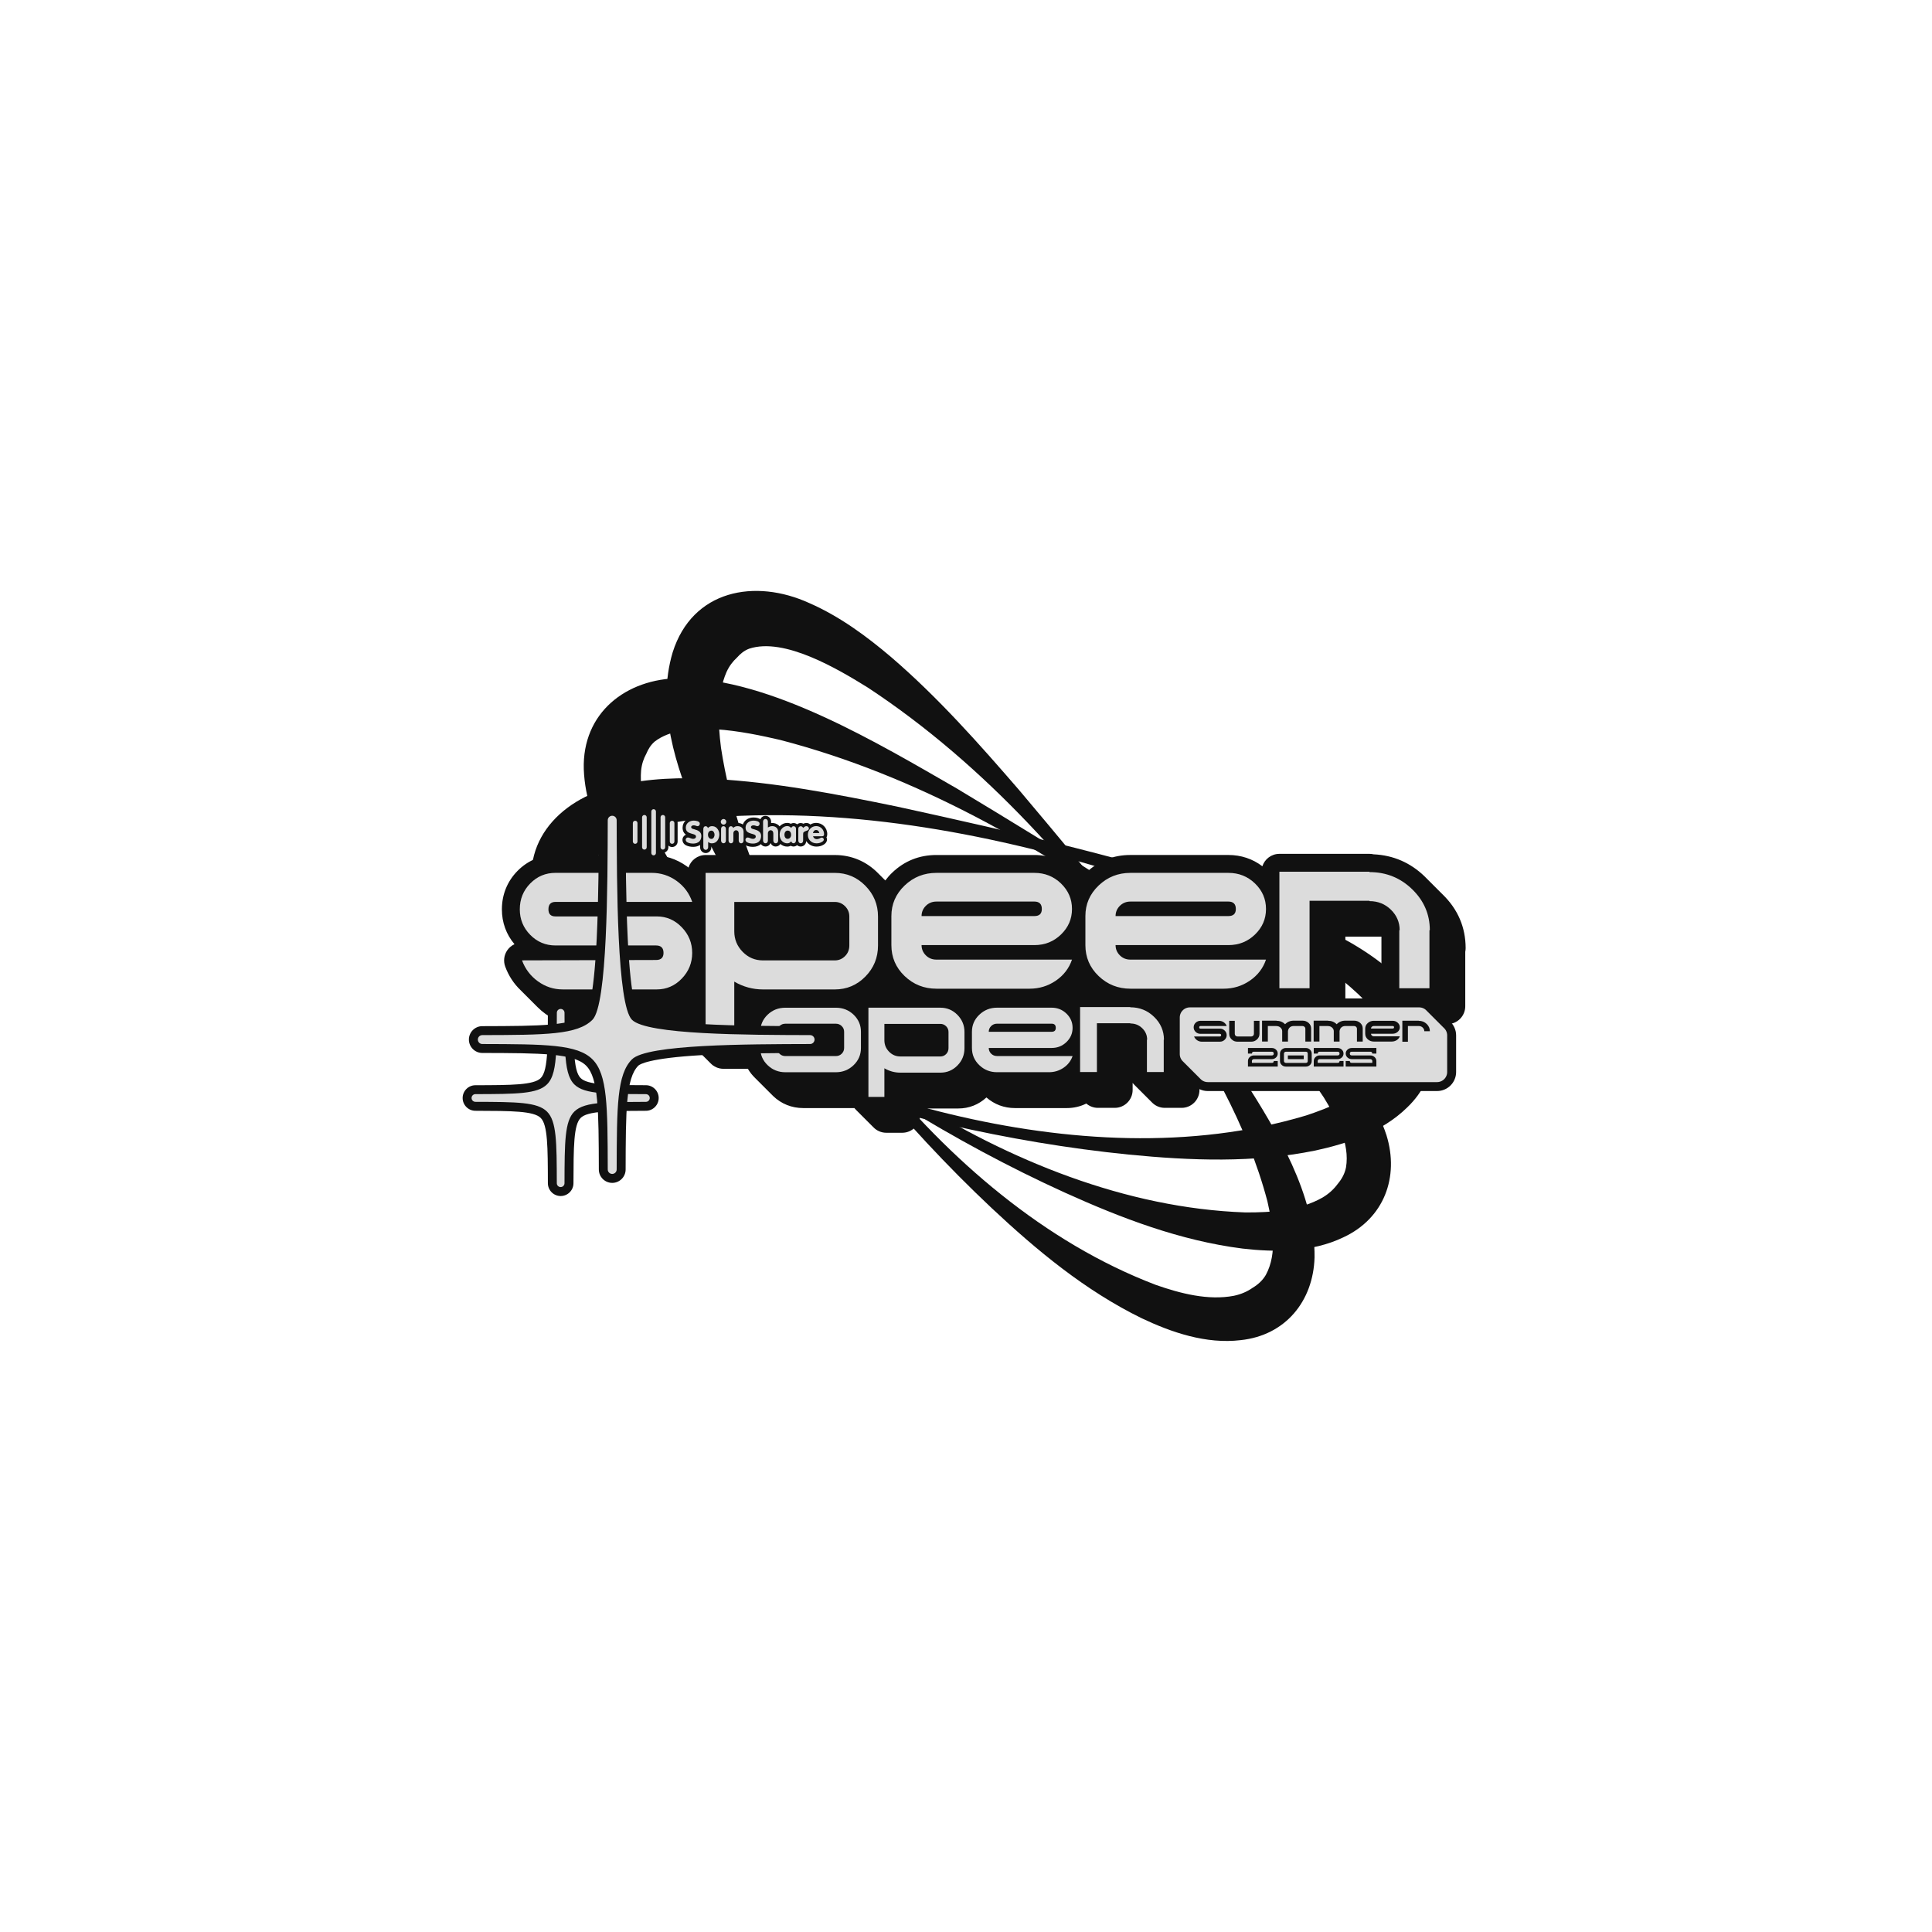 <?xml version="1.0" encoding="UTF-8" standalone="no" ?>
<!DOCTYPE svg PUBLIC "-//W3C//DTD SVG 1.1//EN" "http://www.w3.org/Graphics/SVG/1.1/DTD/svg11.dtd">
<svg xmlns="http://www.w3.org/2000/svg" xmlns:xlink="http://www.w3.org/1999/xlink" version="1.1" width="1080" height="1080" viewBox="1.04 0.03 1080 1080" xml:space="preserve">
<desc>Created with Fabric.js 5.2.4</desc>
<defs>
</defs>
<rect x="0" y="0" width="100%" height="100%" fill="transparent"></rect>
<g transform="matrix(1 0 0 1 540 540)" id="75b073ed-5a01-4898-a6e1-0ec99d3ac0e8"  >
<rect style="stroke: none; stroke-width: 1; stroke-dasharray: none; stroke-linecap: butt; stroke-dashoffset: 0; stroke-linejoin: miter; stroke-miterlimit: 4; fill: rgb(255,255,255); fill-rule: nonzero; opacity: 1; visibility: hidden;" vector-effect="non-scaling-stroke"  x="-540" y="-540" rx="0" ry="0" width="1080" height="1080" />
</g>
<g transform="matrix(1 0 0 1 540 540)" id="416a7248-d211-4721-8a55-e9b2ebf609fc"  >
</g>
<g transform="matrix(1 0 0 1 550.12 541.65)"  >
<path style="stroke: none; stroke-width: 1; stroke-dasharray: none; stroke-linecap: butt; stroke-dashoffset: 0; stroke-linejoin: miter; stroke-miterlimit: 4; fill: rgb(17,17,17); fill-rule: nonzero; opacity: 1;" vector-effect="non-scaling-stroke"  transform=" translate(-290.46, -211.3)" d="M 271.23 298.29 C 215.4 285.49 159.63 269.26 108.84 242.04 C 82.35 227.02 53.39 207.65 41.83 177.34 C 29.33 142.98 53.09 116.5 85.78 109 C 103.66 104.58 122.32 104.23 140.19 105.09 C 174.85 106.98 208.75 113.56 242.58 120.51 C 309.36 135.11 376.02 150.38 440.84 172.3 C 472.55 183.81 511.68 199.1 532.48 227.04 C 546.8 246.84 546.12 271.48 527.95 288.8 C 513.93 302.52 494.54 308.98 476.58 312.85 C 442.13 319.84 407.03 318.5 372.39 315.1 C 338.33 311.68 304.54 305.93 271.23 298.29 z M 272.58 292.51 C 337.27 308.03 407.51 312.4 471.42 293.26 C 485.32 288.69 500.12 282.37 509.77 271.49 C 512.52 268.29 514.31 264.91 515.36 261.58 C 516.66 258.27 517.27 254.93 516.82 251.38 C 514.67 237.82 502.91 226.91 492.45 218.21 C 457.35 191.08 414.98 173.77 373.07 159.69 C 298.28 136.29 219.11 120.85 140.53 126.55 C 120.56 128.53 86.05 132.7 74.5 149.77 C 72.93 152.32 72.34 154.97 72.13 157.93 C 71.62 160.77 71.55 164.06 72.42 167.79 C 75.8 181.24 85.86 193.22 95.72 203.2 C 143.56 249.06 208.41 277.11 272.58 292.51 z" stroke-linecap="round" />
</g>
<g transform="matrix(1 0 0 1 552.97 539.16)"  >
<path style="stroke: none; stroke-width: 1; stroke-dasharray: none; stroke-linecap: butt; stroke-dashoffset: 0; stroke-linejoin: miter; stroke-miterlimit: 4; fill: rgb(17,17,17); fill-rule: nonzero; opacity: 1;" vector-effect="non-scaling-stroke"  transform=" translate(-293.31, -208.8)" d="M 246.15 287.92 C 197.39 257.88 149.77 224.6 110.41 182.52 C 90.14 159.79 68.94 132.15 67.72 99.73 C 66.76 68.13 91.35 49.02 121.38 48.78 C 171.73 48.57 232.98 85.59 276.09 110.35 C 334.64 145.61 392.88 181.48 447.22 223.05 C 473.59 244.16 505.67 271.13 516.44 304.31 C 523.65 327.66 515.09 350.78 492.32 361.35 C 474.64 369.84 454.2 369.73 435.95 367.63 C 401.07 363.19 368.27 350.65 336.56 336.31 C 305.4 322.14 275.25 305.85 246.15 287.92 z M 249.28 282.87 C 305.56 318.34 370.68 345.03 437.35 347.42 C 451.98 347.55 468.03 346.32 480.66 339.12 C 484.3 336.97 487.07 334.35 489.13 331.53 C 491.42 328.81 493.07 325.84 493.79 322.34 C 496.11 308.81 488.47 294.7 481.36 283.1 C 456.83 246.14 422.26 216.14 387.08 189.35 C 323.77 143.17 253.74 103.13 177.5 83.3 C 157.95 78.77 123.93 71.63 107.51 84.09 C 105.21 86 103.8 88.32 102.65 91.06 C 101.25 93.58 100.13 96.68 99.75 100.49 C 98.64 114.31 104.31 128.89 110.44 141.51 C 141.05 200.3 193.46 247.69 249.28 282.87 z" stroke-linecap="round" />
</g>
<g transform="matrix(1 0 0 1 554.76 540)"  >
<path style="stroke: none; stroke-width: 1; stroke-dasharray: none; stroke-linecap: butt; stroke-dashoffset: 0; stroke-linejoin: miter; stroke-miterlimit: 4; fill: rgb(17,17,17); fill-rule: nonzero; opacity: 1;" vector-effect="non-scaling-stroke"  transform=" translate(-295.1, -209.64)" d="M 225.65 269.94 C 189.18 225.78 154.83 178.93 131.14 126.41 C 119.28 98.36 108.12 65.36 117.42 34.28 C 128.45 -0.59 163.43 -7.11 193.91 6.85 C 210.78 14.24 225.79 25.33 239.43 36.9 C 265.76 59.51 288.64 85.38 311.23 111.5 C 355.29 163.76 398.85 216.48 436.89 273.35 C 455.04 301.83 476.72 337.71 476.22 372.59 C 475.51 397.02 459.96 416.14 435 418.81 C 415.53 421.15 396.21 414.45 379.61 406.59 C 348.03 391.14 321.02 368.7 295.62 344.9 C 270.71 321.44 247.42 296.3 225.65 269.94 z M 230.24 266.18 C 272.08 317.9 325.12 364.16 387.46 387.92 C 401.26 392.76 416.85 396.77 431.14 394.02 C 435.27 393.16 438.75 391.57 441.61 389.56 C 444.66 387.72 447.17 385.45 448.99 382.36 C 455.55 370.3 452.87 354.48 449.87 341.2 C 438.56 298.3 415.51 258.76 390.85 222.07 C 345.8 157.95 292.42 97.47 226.64 54.12 C 209.55 43.51 179.75 25.81 160.14 32.3 C 157.34 33.37 155.26 35.11 153.29 37.33 C 151.16 39.27 149.1 41.84 147.51 45.32 C 142 58.04 142.67 73.68 144.41 87.59 C 154.41 153.12 188.74 214.87 230.24 266.18 z" stroke-linecap="round" />
</g>
<g transform="matrix(1 0 0 1 550.97 555.3)"  >
<path style="stroke: none; stroke-width: 1; stroke-dasharray: none; stroke-linecap: butt; stroke-dashoffset: 0; stroke-linejoin: miter; stroke-miterlimit: 4; fill: rgb(17,17,17); fill-rule: nonzero; opacity: 1;" vector-effect="non-scaling-stroke"  transform=" translate(-291.31, -224.94)" d="M 547.74 169.58 C 547.71 169.56 547.69 169.53 547.66 169.51 C 547.52 169.37 547.38 169.22 547.24 169.08 C 547.21 169.06 547.19 169.03 547.16 169.01 C 547.02 168.87 546.88 168.72 546.74 168.58 C 546.71 168.56 546.69 168.53 546.66 168.51 C 546.52 168.37 546.38 168.22 546.24 168.08 C 546.21 168.06 546.19 168.03 546.16 168.01 C 546.02 167.87 545.88 167.72 545.74 167.58 C 545.71 167.56 545.69 167.53 545.66 167.51 C 545.52 167.37 545.38 167.22 545.24 167.08 C 545.21 167.06 545.19 167.03 545.16 167.01 C 545.02 166.87 544.88 166.72 544.74 166.58 C 544.71 166.56 544.69 166.53 544.66 166.51 C 544.52 166.37 544.38 166.22 544.24 166.08 C 544.21 166.06 544.19 166.03 544.16 166.01 C 544.02 165.87 543.88 165.72 543.74 165.58 C 543.71 165.56 543.69 165.53 543.66 165.51 C 543.52 165.37 543.38 165.22 543.24 165.08 C 543.21 165.06 543.19 165.03 543.16 165.01 C 543.02 164.87 542.88 164.72 542.74 164.58 C 542.71 164.56 542.69 164.53 542.66 164.51 C 542.52 164.37 542.38 164.22 542.24 164.08 C 542.21 164.06 542.19 164.03 542.16 164.01 C 542.02 163.87 541.88 163.72 541.74 163.58 C 541.71 163.56 541.69 163.53 541.66 163.51 C 541.52 163.37 541.38 163.22 541.24 163.08 C 541.21 163.06 541.19 163.03 541.16 163.01 C 541.02 162.87 540.88 162.72 540.74 162.58 C 540.71 162.56 540.69 162.53 540.66 162.51 C 540.52 162.37 540.38 162.22 540.24 162.08 C 540.21 162.06 540.19 162.03 540.16 162.01 C 540.02 161.87 539.88 161.72 539.74 161.58 C 539.71 161.56 539.69 161.53 539.66 161.51 C 539.52 161.37 539.38 161.22 539.24 161.08 C 539.21 161.06 539.19 161.03 539.16 161.01 C 539.02 160.87 538.88 160.72 538.74 160.58 C 538.71 160.56 538.69 160.53 538.66 160.51 C 538.52 160.37 538.38 160.22 538.24 160.08 C 538.21 160.06 538.19 160.03 538.16 160.01 C 538.02 159.87 537.88 159.72 537.74 159.58 C 529.78 151.88 520.2 147.74 509.22 147.24 C 508.49 147.07 507.73 146.98 506.95 146.98 L 456.57 146.98 C 452.12 146.98 448.35 149.89 447.05 153.92 C 441.63 149.78 435.14 147.61 428.05 147.61 L 373.3 147.61 C 363.73 147.61 355.41 150.93 348.59 157.47 C 347.54 158.47 346.59 159.53 345.69 160.62 C 345.6 160.53 345.52 160.44 345.43 160.36 C 345.41 160.34 345.38 160.32 345.36 160.29 C 345.22 160.15 345.08 160 344.93 159.86 C 344.91 159.84 344.88 159.82 344.86 159.79 C 344.72 159.65 344.58 159.5 344.43 159.36 C 344.41 159.34 344.38 159.32 344.36 159.29 C 344.22 159.15 344.08 159 343.93 158.86 C 343.91 158.84 343.88 158.82 343.86 158.79 C 343.72 158.65 343.58 158.5 343.43 158.36 C 343.41 158.34 343.38 158.32 343.36 158.29 C 343.22 158.15 343.08 158 342.93 157.86 C 342.91 157.84 342.88 157.82 342.86 157.79 C 342.72 157.65 342.58 157.5 342.43 157.36 C 342.41 157.34 342.38 157.32 342.36 157.29 C 342.22 157.15 342.08 157 341.93 156.86 C 341.91 156.84 341.88 156.82 341.86 156.79 C 341.72 156.65 341.58 156.5 341.43 156.36 C 335.51 150.64 327.96 147.62 319.6 147.62 L 264.85 147.62 C 255.28 147.62 246.96 150.94 240.14 157.48 C 238.7 158.85 237.42 160.32 236.28 161.85 C 236.26 161.83 236.24 161.81 236.22 161.79 C 236.12 161.68 236.01 161.59 235.9 161.48 C 235.84 161.42 235.78 161.35 235.72 161.29 C 235.62 161.18 235.51 161.09 235.4 160.98 C 235.34 160.92 235.28 160.85 235.22 160.79 C 235.12 160.68 235.01 160.59 234.9 160.48 C 234.84 160.42 234.78 160.35 234.72 160.29 C 234.62 160.18 234.51 160.09 234.4 159.98 C 234.34 159.92 234.28 159.85 234.22 159.79 C 234.12 159.68 234.01 159.59 233.9 159.48 C 233.84 159.42 233.78 159.35 233.72 159.29 C 233.62 159.18 233.51 159.09 233.4 158.98 C 233.34 158.92 233.28 158.85 233.22 158.79 C 233.12 158.68 233.01 158.59 232.9 158.48 C 232.84 158.42 232.78 158.35 232.72 158.29 C 232.62 158.18 232.51 158.09 232.4 157.98 C 232.34 157.92 232.28 157.85 232.22 157.79 C 225.67 151.14 217.3 147.63 208.03 147.63 L 135.8 147.63 C 131.32 147.63 127.52 150.58 126.25 154.65 C 125.96 154.43 125.69 154.2 125.39 153.98 C 119.51 149.77 112.86 147.63 105.62 147.63 L 51.92 147.63 C 43.73 147.63 36.36 150.72 30.63 156.56 C 24.94 162.35 21.94 169.77 21.94 178.03 C 21.94 185.33 24.36 192 28.98 197.48 C 27.39 198.22 26 199.37 24.97 200.85 C 23.11 203.54 22.67 206.96 23.81 210.03 C 25.71 215.15 28.59 219.56 32.41 223.2 C 32.58 223.37 32.74 223.54 32.91 223.7 C 33.08 223.87 33.24 224.04 33.41 224.2 C 33.58 224.37 33.74 224.54 33.91 224.7 C 34.08 224.87 34.24 225.04 34.41 225.2 C 34.58 225.37 34.74 225.54 34.91 225.7 C 35.08 225.87 35.24 226.04 35.41 226.2 C 35.58 226.37 35.74 226.54 35.91 226.7 C 36.08 226.87 36.24 227.04 36.41 227.2 C 36.58 227.37 36.74 227.54 36.91 227.7 C 37.08 227.87 37.24 228.04 37.41 228.2 C 37.58 228.37 37.74 228.54 37.91 228.7 C 38.08 228.87 38.24 229.04 38.41 229.2 C 38.58 229.37 38.74 229.54 38.91 229.7 C 39.08 229.87 39.24 230.04 39.41 230.2 C 39.58 230.37 39.74 230.54 39.91 230.7 C 40.08 230.87 40.24 231.04 40.41 231.2 C 40.58 231.37 40.74 231.54 40.91 231.7 C 41.08 231.87 41.24 232.04 41.41 232.2 C 41.58 232.37 41.74 232.54 41.91 232.7 C 43.26 234.04 44.72 235.3 46.31 236.44 C 52.18 240.65 58.76 242.79 65.87 242.79 L 118.53 242.79 C 121.04 242.79 123.46 242.48 125.8 241.88 L 125.8 247.14 C 125.8 250.03 127.03 252.62 128.99 254.45 C 129.15 254.62 129.32 254.79 129.49 254.95 C 129.65 255.12 129.82 255.29 129.99 255.45 C 130.15 255.62 130.32 255.79 130.49 255.95 C 130.65 256.12 130.82 256.29 130.99 256.45 C 131.15 256.62 131.32 256.79 131.49 256.95 C 131.65 257.12 131.82 257.29 131.99 257.45 C 132.15 257.62 132.32 257.79 132.49 257.95 C 132.65 258.12 132.82 258.29 132.99 258.45 C 133.15 258.62 133.32 258.79 133.49 258.95 C 133.65 259.12 133.82 259.29 133.99 259.45 C 134.15 259.62 134.32 259.79 134.49 259.95 C 134.65 260.12 134.82 260.29 134.99 260.45 C 135.15 260.62 135.32 260.79 135.49 260.95 C 135.65 261.12 135.82 261.29 135.99 261.45 C 136.15 261.62 136.32 261.79 136.49 261.95 C 136.65 262.12 136.82 262.29 136.99 262.45 C 137.15 262.62 137.32 262.79 137.49 262.95 C 137.65 263.12 137.82 263.29 137.99 263.45 C 138.15 263.62 138.32 263.79 138.49 263.95 C 140.32 265.91 142.91 267.14 145.8 267.14 L 159.45 267.14 C 160.55 269.03 161.92 270.78 163.58 272.37 C 163.63 272.41 163.68 272.45 163.72 272.5 C 163.84 272.62 163.95 272.75 164.08 272.87 C 164.13 272.91 164.18 272.95 164.22 273 C 164.34 273.12 164.45 273.25 164.58 273.37 C 164.63 273.41 164.68 273.45 164.72 273.5 C 164.84 273.62 164.95 273.75 165.08 273.87 C 165.13 273.91 165.18 273.95 165.22 274 C 165.34 274.12 165.45 274.25 165.58 274.37 C 165.63 274.41 165.68 274.45 165.72 274.5 C 165.84 274.62 165.95 274.75 166.08 274.87 C 166.13 274.91 166.18 274.95 166.22 275 C 166.34 275.12 166.45 275.25 166.58 275.37 C 166.63 275.41 166.68 275.45 166.72 275.5 C 166.84 275.62 166.95 275.75 167.08 275.87 C 167.13 275.91 167.18 275.95 167.22 276 C 167.34 276.12 167.45 276.25 167.58 276.37 C 167.63 276.41 167.68 276.45 167.72 276.5 C 167.84 276.62 167.95 276.75 168.08 276.87 C 168.13 276.91 168.18 276.95 168.22 277 C 168.34 277.12 168.45 277.25 168.58 277.37 C 168.63 277.41 168.68 277.45 168.72 277.5 C 168.84 277.62 168.95 277.75 169.08 277.87 C 169.13 277.91 169.18 277.95 169.22 278 C 169.34 278.12 169.45 278.25 169.58 278.37 C 169.63 278.41 169.68 278.45 169.72 278.5 C 169.84 278.62 169.95 278.75 170.08 278.87 C 170.13 278.91 170.18 278.95 170.22 279 C 170.34 279.12 170.45 279.25 170.58 279.37 C 170.63 279.41 170.68 279.45 170.72 279.5 C 170.84 279.62 170.95 279.75 171.08 279.87 C 171.13 279.91 171.18 279.95 171.22 280 C 171.34 280.12 171.45 280.25 171.58 280.37 C 171.63 280.41 171.68 280.45 171.72 280.5 C 171.84 280.62 171.95 280.75 172.08 280.87 C 172.13 280.91 172.18 280.95 172.22 281 C 172.34 281.12 172.45 281.25 172.58 281.37 C 172.63 281.41 172.68 281.45 172.72 281.5 C 172.84 281.62 172.95 281.75 173.08 281.87 C 173.13 281.91 173.18 281.95 173.22 282 C 173.34 282.12 173.45 282.25 173.58 282.37 C 178.16 286.76 183.99 289.09 190.41 289.09 L 218.6 289.09 C 218.72 289.09 218.84 289.08 218.96 289.07 C 219.28 289.47 219.63 289.85 220 290.2 C 220.16 290.37 220.33 290.54 220.5 290.7 C 220.66 290.87 220.83 291.04 221 291.2 C 221.16 291.37 221.33 291.54 221.5 291.7 C 221.66 291.87 221.83 292.04 222 292.2 C 222.16 292.37 222.33 292.54 222.5 292.7 C 222.66 292.87 222.83 293.04 223 293.2 C 223.16 293.37 223.33 293.54 223.5 293.7 C 223.66 293.87 223.83 294.04 224 294.2 C 224.16 294.37 224.33 294.54 224.5 294.7 C 224.66 294.87 224.83 295.04 225 295.2 C 225.16 295.37 225.33 295.54 225.5 295.7 C 225.66 295.87 225.83 296.04 226 296.2 C 226.16 296.37 226.33 296.54 226.5 296.7 C 226.66 296.87 226.83 297.04 227 297.2 C 227.16 297.37 227.33 297.54 227.5 297.7 C 227.66 297.87 227.83 298.04 228 298.2 C 228.16 298.37 228.33 298.54 228.5 298.7 C 228.66 298.87 228.83 299.04 229 299.2 C 229.16 299.37 229.33 299.54 229.5 299.7 C 231.33 301.66 233.92 302.89 236.81 302.89 L 245.74 302.89 C 251.26 302.89 255.74 298.41 255.74 292.89 L 255.74 289.32 L 277.06 289.32 C 283.03 289.32 288.44 287.18 292.8 283.16 C 297.24 287.03 302.71 289.09 308.73 289.09 L 337.73 289.09 C 341.62 289.09 345.27 288.23 348.63 286.56 C 350.38 288.06 352.65 288.97 355.13 288.97 L 364.53 288.97 C 370.05 288.97 374.53 284.49 374.53 278.97 L 374.53 275.01 C 374.88 275.47 375.26 275.89 375.68 276.28 C 375.84 276.45 376.01 276.62 376.18 276.78 C 376.34 276.95 376.51 277.12 376.68 277.28 C 376.84 277.45 377.01 277.62 377.18 277.78 C 377.34 277.95 377.51 278.12 377.68 278.28 C 377.84 278.45 378.01 278.62 378.18 278.78 C 378.34 278.95 378.51 279.12 378.68 279.28 C 378.84 279.45 379.01 279.62 379.18 279.78 C 379.34 279.95 379.51 280.12 379.68 280.28 C 379.84 280.45 380.01 280.62 380.18 280.78 C 380.34 280.95 380.51 281.12 380.68 281.28 C 380.84 281.45 381.01 281.62 381.18 281.78 C 381.34 281.95 381.51 282.12 381.68 282.28 C 381.84 282.45 382.01 282.62 382.18 282.78 C 382.34 282.95 382.51 283.12 382.68 283.28 C 382.84 283.45 383.01 283.62 383.18 283.78 C 383.34 283.95 383.51 284.12 383.68 284.28 C 383.84 284.45 384.01 284.62 384.18 284.78 C 384.34 284.95 384.51 285.12 384.68 285.28 C 384.84 285.45 385.01 285.62 385.18 285.78 C 387.01 287.74 389.6 288.97 392.49 288.97 L 401.89 288.97 C 407.41 288.97 411.89 284.49 411.89 278.97 L 411.89 262.4 C 411.97 261.9 412.01 261.39 412.01 260.87 C 412.01 253.9 409.53 247.55 404.84 242.37 L 435.35 242.37 C 442.79 242.37 449.63 240.28 455.67 236.15 C 455.82 236.05 455.96 235.93 456.11 235.82 C 456.16 235.87 456.21 235.91 456.26 235.96 C 456.42 236.13 456.59 236.3 456.76 236.46 C 456.92 236.63 457.09 236.8 457.26 236.96 C 457.42 237.13 457.59 237.3 457.76 237.46 C 457.92 237.63 458.09 237.8 458.26 237.96 C 458.42 238.13 458.59 238.3 458.76 238.46 C 458.92 238.63 459.09 238.8 459.26 238.96 C 461.09 240.92 463.69 242.16 466.58 242.16 L 483.44 242.16 C 488.96 242.16 493.44 237.68 493.44 232.16 L 493.44 193.24 L 513.61 193.24 L 513.61 222.16 C 513.61 225.05 514.84 227.64 516.8 229.47 C 516.96 229.64 517.13 229.81 517.3 229.97 C 517.46 230.14 517.63 230.31 517.8 230.47 C 517.96 230.64 518.13 230.81 518.3 230.97 C 518.46 231.14 518.63 231.31 518.8 231.47 C 518.96 231.64 519.13 231.81 519.3 231.97 C 519.46 232.14 519.63 232.31 519.8 232.47 C 519.96 232.64 520.13 232.81 520.3 232.97 C 520.46 233.14 520.63 233.31 520.8 233.47 C 520.96 233.64 521.13 233.81 521.3 233.97 C 521.46 234.14 521.63 234.31 521.8 234.47 C 521.96 234.64 522.13 234.81 522.3 234.97 C 522.46 235.14 522.63 235.31 522.8 235.47 C 522.96 235.64 523.13 235.81 523.3 235.97 C 523.46 236.14 523.63 236.31 523.8 236.47 C 523.96 236.64 524.13 236.81 524.3 236.97 C 524.46 237.14 524.63 237.31 524.8 237.47 C 524.96 237.64 525.13 237.81 525.3 237.97 C 525.46 238.14 525.63 238.31 525.8 238.47 C 525.96 238.64 526.13 238.81 526.3 238.97 C 528.13 240.93 530.72 242.16 533.61 242.16 L 550.47 242.16 C 555.99 242.16 560.47 237.68 560.47 232.16 L 560.47 201.7 C 560.61 201.04 560.68 200.36 560.68 199.67 C 560.67 188.01 556.32 177.89 547.74 169.58 z" stroke-linecap="round" />
</g>
<g transform="matrix(1 0 0 1 339.8 520.54)"  >
<path style="stroke: none; stroke-width: 1; stroke-dasharray: none; stroke-linecap: butt; stroke-dashoffset: 0; stroke-linejoin: miter; stroke-miterlimit: 4; fill: rgb(220,220,220); fill-rule: nonzero; opacity: 1;" vector-effect="non-scaling-stroke"  transform=" translate(-80.14, -190.18)" d="M 128.32 202.36 C 128.32 207.91 126.37 212.7 122.49 216.72 C 118.6 220.75 113.96 222.76 108.54 222.76 L 55.88 222.76 C 50.88 222.76 46.3 221.27 42.14 218.28 C 37.98 215.3 34.99 211.38 33.19 206.52 L 108.13 206.31 C 110.9 206.31 112.29 204.99 112.29 202.35 C 112.29 199.58 110.9 198.19 108.13 198.19 L 51.93 198.19 C 46.38 198.19 41.66 196.21 37.78 192.26 C 33.89 188.31 31.95 183.55 31.95 178 C 31.95 172.31 33.89 167.49 37.78 163.53 C 41.66 159.57 46.38 157.6 51.93 157.6 L 105.64 157.6 C 110.77 157.6 115.42 159.09 119.59 162.08 C 123.75 165.07 126.67 168.98 128.33 173.84 L 51.92 173.84 C 49.28 173.84 47.96 175.23 47.96 178 C 47.96 180.64 49.28 181.96 51.92 181.96 L 108.54 181.96 C 113.95 181.96 118.6 183.97 122.49 188 C 126.37 192.02 128.32 196.81 128.32 202.36 z" stroke-linecap="round" />
</g>
<g transform="matrix(1 0 0 1 443.66 532.73)"  >
<path style="stroke: none; stroke-width: 1; stroke-dasharray: none; stroke-linecap: butt; stroke-dashoffset: 0; stroke-linejoin: miter; stroke-miterlimit: 4; fill: rgb(220,220,220); fill-rule: nonzero; opacity: 1;" vector-effect="non-scaling-stroke"  transform=" translate(-184, -202.36)" d="M 232.19 198.2 C 232.19 205 229.83 210.79 225.11 215.58 C 220.39 220.37 214.7 222.76 208.04 222.76 L 167.87 222.76 C 162.18 222.76 156.84 221.3 151.84 218.39 L 151.84 247.12 L 135.81 247.12 L 135.81 157.61 L 208.04 157.61 C 214.7 157.61 220.39 160 225.11 164.79 C 229.83 169.58 232.19 175.3 232.19 181.96 L 232.19 198.2 z M 216.16 198.2 L 216.16 181.96 C 216.16 179.74 215.36 177.83 213.77 176.24 C 212.17 174.65 210.26 173.85 208.05 173.85 L 151.85 173.85 L 151.85 190.29 C 151.85 194.73 153.41 198.55 156.53 201.74 C 159.65 204.93 163.43 206.53 167.87 206.53 L 208.04 206.53 C 210.26 206.53 212.17 205.73 213.76 204.14 C 215.36 202.54 216.16 200.56 216.16 198.2 z" stroke-linecap="round" />
</g>
<g transform="matrix(1 0 0 1 549.81 520.34)"  >
<path style="stroke: none; stroke-width: 1; stroke-dasharray: none; stroke-linecap: butt; stroke-dashoffset: 0; stroke-linejoin: miter; stroke-miterlimit: 4; fill: rgb(220,220,220); fill-rule: nonzero; opacity: 1;" vector-effect="non-scaling-stroke"  transform=" translate(-290.15, -189.97)" d="M 340.63 206.11 C 338.97 210.97 335.95 214.89 331.58 217.87 C 327.21 220.86 322.32 222.35 316.9 222.35 L 264.86 222.35 C 257.92 222.35 251.99 219.99 247.06 215.27 C 242.13 210.55 239.67 204.79 239.67 197.99 L 239.67 181.75 C 239.67 175.09 242.13 169.4 247.06 164.68 C 251.98 159.96 257.92 157.6 264.86 157.6 L 319.61 157.6 C 325.44 157.6 330.4 159.58 334.49 163.53 C 338.58 167.49 340.63 172.24 340.63 177.79 C 340.63 183.34 338.58 188.09 334.49 192.05 C 330.4 196.01 325.44 197.98 319.61 197.98 L 256.54 197.98 C 256.54 200.2 257.34 202.11 258.93 203.7 C 260.52 205.3 262.5 206.09 264.86 206.09 L 340.63 206.09 z M 323.77 177.8 C 323.77 175.03 322.38 173.64 319.61 173.64 L 264.86 173.64 C 262.5 173.64 260.52 174.44 258.93 176.03 C 257.33 177.63 256.54 179.54 256.54 181.75 L 319.61 181.75 C 322.38 181.75 323.77 180.43 323.77 177.8 z" stroke-linecap="round" />
</g>
<g transform="matrix(1 0 0 1 658.26 520.34)"  >
<path style="stroke: none; stroke-width: 1; stroke-dasharray: none; stroke-linecap: butt; stroke-dashoffset: 0; stroke-linejoin: miter; stroke-miterlimit: 4; fill: rgb(220,220,220); fill-rule: nonzero; opacity: 1;" vector-effect="non-scaling-stroke"  transform=" translate(-398.6, -189.97)" d="M 449.08 206.11 C 447.42 210.97 444.4 214.89 440.03 217.87 C 435.66 220.86 430.77 222.35 425.35 222.35 L 373.31 222.35 C 366.37 222.35 360.44 219.99 355.51 215.27 C 350.58 210.55 348.12 204.79 348.12 197.99 L 348.12 181.75 C 348.12 175.09 350.58 169.4 355.51 164.68 C 360.43 159.96 366.37 157.6 373.31 157.6 L 428.06 157.6 C 433.89 157.6 438.85 159.58 442.94 163.53 C 447.03 167.49 449.08 172.24 449.08 177.79 C 449.08 183.34 447.03 188.09 442.94 192.05 C 438.85 196.01 433.89 197.98 428.06 197.98 L 364.99 197.98 C 364.99 200.2 365.79 202.11 367.38 203.7 C 368.97 205.3 370.95 206.09 373.31 206.09 L 449.08 206.09 z M 432.22 177.8 C 432.22 175.03 430.83 173.64 428.06 173.64 L 373.31 173.64 C 370.95 173.64 368.97 174.44 367.38 176.03 C 365.78 177.63 364.99 179.54 364.99 181.75 L 428.06 181.75 C 430.83 181.75 432.22 180.43 432.22 177.8 z" stroke-linecap="round" />
</g>
<g transform="matrix(1 0 0 1 758.28 519.91)"  >
<path style="stroke: none; stroke-width: 1; stroke-dasharray: none; stroke-linecap: butt; stroke-dashoffset: 0; stroke-linejoin: miter; stroke-miterlimit: 4; fill: rgb(220,220,220); fill-rule: nonzero; opacity: 1;" vector-effect="non-scaling-stroke"  transform=" translate(-498.63, -189.56)" d="M 540.67 189.66 L 540.46 189.66 L 540.46 222.13 L 523.6 222.13 L 523.6 189.66 L 523.81 189.66 C 523.81 185.22 522.18 181.41 518.92 178.21 C 515.66 175.02 511.67 173.42 506.95 173.42 L 506.95 173.21 L 473.44 173.21 L 473.44 222.13 L 456.58 222.13 L 456.58 156.98 L 506.96 156.98 L 506.96 157.19 C 516.25 157.19 524.2 160.38 530.79 166.77 C 537.37 173.15 540.67 180.78 540.67 189.66 z" stroke-linecap="round" />
</g>
<g transform="matrix(1 0 0 1 454.18 581.38)"  >
<path style="stroke: none; stroke-width: 1; stroke-dasharray: none; stroke-linecap: butt; stroke-dashoffset: 0; stroke-linejoin: miter; stroke-miterlimit: 4; fill: rgb(220,220,220); fill-rule: nonzero; opacity: 1;" vector-effect="non-scaling-stroke"  transform=" translate(-194.52, -251.01)" d="M 208.61 232.98 L 180.42 232.98 C 176.48 232.98 173.15 234.3 170.44 236.92 C 167.73 239.55 166.38 242.72 166.38 246.43 L 166.38 255.48 C 166.38 259.27 167.75 262.48 170.5 265.11 C 173.24 267.74 176.55 269.05 180.42 269.05 L 208.61 269.05 C 212.48 269.05 215.78 267.74 218.53 265.11 C 221.27 262.48 222.65 259.27 222.65 255.48 L 222.65 246.43 C 222.65 242.72 221.3 239.55 218.59 236.92 C 215.88 234.3 212.55 232.98 208.61 232.98 z M 213.25 255.49 C 213.25 256.73 212.8 257.79 211.92 258.68 C 211.03 259.57 209.93 260.01 208.61 260.01 L 180.42 260.01 C 179.1 260.01 178 259.57 177.11 258.68 C 176.22 257.79 175.78 256.73 175.78 255.49 L 175.78 246.44 C 175.78 245.2 176.22 244.14 177.11 243.25 C 178 242.36 179.1 241.92 180.42 241.92 L 208.61 241.92 C 209.92 241.92 211.03 242.37 211.92 243.25 C 212.81 244.14 213.25 245.2 213.25 246.44 L 213.25 255.49 z" stroke-linecap="round" />
</g>
<g transform="matrix(1 0 0 1 513.34 588.28)"  >
<path style="stroke: none; stroke-width: 1; stroke-dasharray: none; stroke-linecap: butt; stroke-dashoffset: 0; stroke-linejoin: miter; stroke-miterlimit: 4; fill: rgb(220,220,220); fill-rule: nonzero; opacity: 1;" vector-effect="non-scaling-stroke"  transform=" translate(-253.68, -257.92)" d="M 267.08 232.98 L 226.83 232.98 L 226.83 282.86 L 235.76 282.86 L 235.76 266.85 C 238.54 268.47 241.52 269.29 244.69 269.29 L 267.08 269.29 C 270.79 269.29 273.96 267.96 276.59 265.29 C 279.22 262.62 280.53 259.39 280.53 255.6 L 280.53 246.55 C 280.53 242.84 279.21 239.65 276.59 236.98 C 273.96 234.32 270.79 232.98 267.08 232.98 z M 271.6 255.6 C 271.6 256.92 271.15 258.02 270.27 258.91 C 269.38 259.8 268.32 260.24 267.08 260.24 L 244.69 260.24 C 242.21 260.24 240.11 259.35 238.37 257.57 C 236.63 255.79 235.76 253.67 235.76 251.19 L 235.76 242.03 L 267.08 242.03 C 268.32 242.03 269.38 242.48 270.27 243.36 C 271.16 244.25 271.6 245.31 271.6 246.55 L 271.6 255.6 z" stroke-linecap="round" />
</g>
<g transform="matrix(1 0 0 1 572.5 581.37)"  >
<path style="stroke: none; stroke-width: 1; stroke-dasharray: none; stroke-linecap: butt; stroke-dashoffset: 0; stroke-linejoin: miter; stroke-miterlimit: 4; fill: rgb(220,220,220); fill-rule: nonzero; opacity: 1;" vector-effect="non-scaling-stroke"  transform=" translate(-312.85, -251.01)" d="M 337.55 252.18 C 339.83 249.98 340.97 247.33 340.97 244.23 C 340.97 241.14 339.83 238.49 337.55 236.28 C 335.27 234.08 332.5 232.97 329.26 232.97 L 298.75 232.97 C 294.88 232.97 291.58 234.29 288.83 236.91 C 286.08 239.54 284.71 242.71 284.71 246.42 L 284.71 255.47 C 284.71 259.26 286.08 262.47 288.83 265.1 C 291.57 267.73 294.88 269.04 298.75 269.04 L 327.75 269.04 C 330.77 269.04 333.49 268.21 335.93 266.55 C 338.37 264.89 340.05 262.7 340.98 260 L 298.75 260 C 297.43 260 296.33 259.56 295.44 258.67 C 294.55 257.78 294.11 256.72 294.11 255.48 L 329.26 255.48 C 332.51 255.49 335.27 254.39 337.55 252.18 z M 295.44 243.25 C 296.33 242.36 297.43 241.92 298.75 241.92 L 329.26 241.92 C 330.81 241.92 331.58 242.69 331.58 244.24 C 331.58 245.71 330.81 246.44 329.26 246.44 L 294.11 246.44 C 294.11 245.2 294.55 244.14 295.44 243.25 z" stroke-linecap="round" />
</g>
<g transform="matrix(1 0 0 1 628.26 581.15)"  >
<path style="stroke: none; stroke-width: 1; stroke-dasharray: none; stroke-linecap: butt; stroke-dashoffset: 0; stroke-linejoin: miter; stroke-miterlimit: 4; fill: rgb(220,220,220); fill-rule: nonzero; opacity: 1;" vector-effect="non-scaling-stroke"  transform=" translate(-368.6, -250.79)" d="M 386.51 238.09 C 382.84 234.53 378.41 232.75 373.23 232.75 L 373.23 232.63 L 345.16 232.63 L 345.16 268.94 L 354.56 268.94 L 354.56 241.68 L 373.24 241.68 L 373.24 241.8 C 375.87 241.8 378.09 242.69 379.91 244.47 C 381.73 246.25 382.64 248.38 382.64 250.85 L 382.52 250.85 L 382.52 268.95 L 391.92 268.95 L 391.92 250.85 L 392.04 250.85 C 392.02 245.9 390.18 241.64 386.51 238.09 z" stroke-linecap="round" />
</g>
<g transform="matrix(1 0 0 1 735.28 584.04)"  >
<path style="stroke: rgb(17,17,17); stroke-width: 5; stroke-dasharray: none; stroke-linecap: butt; stroke-dashoffset: 0; stroke-linejoin: miter; stroke-miterlimit: 10; fill: rgb(220,220,220); fill-rule: nonzero; opacity: 1;" vector-effect="non-scaling-stroke"  transform=" translate(-475.62, -253.68)" d="M 550.21 242.45 C 550.05 242.28 549.88 242.11 549.71 241.95 C 549.55 241.78 549.38 241.61 549.21 241.45 C 549.05 241.28 548.88 241.11 548.71 240.95 C 548.55 240.78 548.38 240.61 548.21 240.45 C 548.05 240.28 547.88 240.11 547.71 239.95 C 547.55 239.78 547.38 239.61 547.21 239.45 C 547.05 239.28 546.88 239.11 546.71 238.95 C 546.55 238.78 546.38 238.61 546.21 238.45 C 546.05 238.28 545.88 238.11 545.71 237.95 C 545.55 237.78 545.38 237.61 545.21 237.45 C 545.05 237.28 544.88 237.11 544.71 236.95 C 544.55 236.78 544.38 236.61 544.21 236.45 C 544.05 236.28 543.88 236.11 543.71 235.95 C 543.55 235.78 543.38 235.61 543.21 235.45 C 543.05 235.28 542.88 235.11 542.71 234.95 C 542.55 234.78 542.38 234.61 542.21 234.45 C 542.05 234.28 541.88 234.11 541.71 233.95 C 541.55 233.78 541.38 233.61 541.21 233.45 C 541.05 233.28 540.88 233.11 540.71 232.95 C 539.22 231.32 537.08 230.3 534.7 230.3 L 406.54 230.3 C 402.03 230.3 398.38 233.95 398.38 238.46 L 398.38 258.91 C 398.38 261.29 399.41 263.43 401.03 264.92 C 401.19 265.09 401.36 265.26 401.53 265.42 C 401.69 265.59 401.86 265.76 402.03 265.92 C 402.19 266.09 402.36 266.26 402.53 266.42 C 402.69 266.59 402.86 266.76 403.03 266.92 C 403.19 267.09 403.36 267.26 403.53 267.42 C 403.69 267.59 403.86 267.76 404.03 267.92 C 404.19 268.09 404.36 268.26 404.53 268.42 C 404.69 268.59 404.86 268.76 405.03 268.92 C 405.19 269.09 405.36 269.26 405.53 269.42 C 405.69 269.59 405.86 269.76 406.03 269.92 C 406.19 270.09 406.36 270.26 406.53 270.42 C 406.69 270.59 406.86 270.76 407.03 270.92 C 407.19 271.09 407.36 271.26 407.53 271.42 C 407.69 271.59 407.86 271.76 408.03 271.92 C 408.19 272.09 408.36 272.26 408.53 272.42 C 408.69 272.59 408.86 272.76 409.03 272.92 C 409.19 273.09 409.36 273.26 409.53 273.42 C 409.69 273.59 409.86 273.76 410.03 273.92 C 410.19 274.09 410.36 274.26 410.53 274.42 C 412.02 276.05 414.16 277.07 416.54 277.07 L 544.7 277.07 C 549.21 277.07 552.86 273.42 552.86 268.91 L 552.86 248.46 C 552.86 246.07 551.83 243.94 550.21 242.45 z" stroke-linecap="round" />
</g>
<g transform="matrix(1 0 0 1 677.54 576.51)"  >
<path style="stroke: none; stroke-width: 1; stroke-dasharray: none; stroke-linecap: butt; stroke-dashoffset: 0; stroke-linejoin: miter; stroke-miterlimit: 4; fill: rgb(17,17,17); fill-rule: nonzero; opacity: 1;" vector-effect="non-scaling-stroke"  transform=" translate(-417.88, -246.16)" d="M 427.1 248.34 C 427.1 249.33 426.73 250.19 425.98 250.91 C 425.24 251.63 424.35 251.99 423.31 251.99 L 413.22 251.99 C 412.26 251.99 411.39 251.72 410.59 251.19 C 409.79 250.65 409.22 249.95 408.88 249.08 L 423.2 249.08 C 423.73 249.08 424 248.84 424 248.35 C 424 247.84 423.73 247.59 423.2 247.59 L 412.46 247.59 C 411.4 247.59 410.5 247.24 409.76 246.53 C 409.02 245.82 408.65 244.97 408.65 243.97 C 408.65 242.95 409.02 242.09 409.77 241.38 C 410.51 240.67 411.42 240.32 412.48 240.32 L 422.77 240.32 C 423.75 240.32 424.64 240.59 425.44 241.12 C 426.24 241.66 426.8 242.36 427.11 243.23 L 412.51 243.23 C 412.01 243.23 411.75 243.48 411.75 243.98 C 411.75 244.45 412 244.69 412.51 244.69 L 423.33 244.69 C 424.36 244.69 425.25 245.05 425.99 245.77 C 426.73 246.48 427.1 247.34 427.1 248.34 z" stroke-linecap="round" />
</g>
<g transform="matrix(1 0 0 1 696.64 576.51)"  >
<path style="stroke: none; stroke-width: 1; stroke-dasharray: none; stroke-linecap: butt; stroke-dashoffset: 0; stroke-linejoin: miter; stroke-miterlimit: 4; fill: rgb(17,17,17); fill-rule: nonzero; opacity: 1;" vector-effect="non-scaling-stroke"  transform=" translate(-436.98, -246.16)" d="M 445.44 247.59 C 445.44 248.81 444.99 249.85 444.08 250.7 C 443.18 251.56 442.1 251.99 440.85 251.99 L 433.11 251.99 C 431.83 251.99 430.75 251.56 429.86 250.7 C 428.97 249.84 428.52 248.8 428.52 247.59 L 428.52 240.32 L 431.63 240.32 L 431.63 247.62 C 431.63 248.04 431.77 248.39 432.07 248.67 C 432.36 248.94 432.72 249.08 433.14 249.08 L 440.82 249.08 C 441.22 249.08 441.57 248.94 441.87 248.67 C 442.17 248.39 442.33 248.05 442.33 247.62 L 442.33 240.32 L 445.44 240.32 L 445.44 247.59 z" stroke-linecap="round" />
</g>
<g transform="matrix(1 0 0 1 720.25 576.43)"  >
<path style="stroke: none; stroke-width: 1; stroke-dasharray: none; stroke-linecap: butt; stroke-dashoffset: 0; stroke-linejoin: miter; stroke-miterlimit: 4; fill: rgb(17,17,17); fill-rule: nonzero; opacity: 1;" vector-effect="non-scaling-stroke"  transform=" translate(-460.59, -246.07)" d="M 474.31 251.92 L 471.08 251.92 L 471.08 244.67 C 471.08 244.28 470.92 243.94 470.6 243.65 C 470.28 243.36 469.89 243.22 469.44 243.22 L 464.6 243.22 C 463.67 243.22 462.91 243.49 462.34 244.03 C 461.77 244.57 461.44 245.26 461.36 246.09 L 461.36 251.91 L 458.13 251.91 L 458.13 246.09 C 458.13 245.31 457.81 244.65 457.18 244.09 C 456.55 243.53 455.8 243.25 454.94 243.25 L 454.94 243.21 L 450.11 243.21 L 450.11 251.9 L 446.88 251.9 L 446.88 240.22 L 454.93 240.22 L 454.93 240.29 C 456.87 240.29 458.48 240.94 459.75 242.23 C 461.05 240.89 462.67 240.22 464.62 240.22 L 469.44 240.22 C 470.8 240.22 471.94 240.64 472.89 241.47 C 473.83 242.31 474.31 243.34 474.31 244.56 L 474.31 251.92 z" stroke-linecap="round" />
</g>
<g transform="matrix(1 0 0 1 749.09 576.43)"  >
<path style="stroke: none; stroke-width: 1; stroke-dasharray: none; stroke-linecap: butt; stroke-dashoffset: 0; stroke-linejoin: miter; stroke-miterlimit: 4; fill: rgb(17,17,17); fill-rule: nonzero; opacity: 1;" vector-effect="non-scaling-stroke"  transform=" translate(-489.42, -246.07)" d="M 503.14 251.92 L 499.91 251.92 L 499.91 244.67 C 499.91 244.28 499.75 243.94 499.43 243.65 C 499.11 243.36 498.72 243.22 498.27 243.22 L 493.43 243.22 C 492.5 243.22 491.74 243.49 491.17 244.03 C 490.6 244.57 490.27 245.26 490.19 246.09 L 490.19 251.91 L 486.96 251.91 L 486.96 246.09 C 486.96 245.31 486.64 244.65 486.01 244.09 C 485.38 243.53 484.63 243.25 483.77 243.25 L 483.77 243.21 L 478.94 243.21 L 478.94 251.9 L 475.71 251.9 L 475.71 240.22 L 483.76 240.22 L 483.76 240.29 C 485.7 240.29 487.31 240.94 488.58 242.23 C 489.88 240.89 491.5 240.22 493.45 240.22 L 498.27 240.22 C 499.63 240.22 500.77 240.64 501.72 241.47 C 502.66 242.31 503.14 243.34 503.14 244.56 L 503.14 251.92 z" stroke-linecap="round" />
</g>
<g transform="matrix(1 0 0 1 773.87 576.47)"  >
<path style="stroke: none; stroke-width: 1; stroke-dasharray: none; stroke-linecap: butt; stroke-dashoffset: 0; stroke-linejoin: miter; stroke-miterlimit: 4; fill: rgb(17,17,17); fill-rule: nonzero; opacity: 1;" vector-effect="non-scaling-stroke"  transform=" translate(-514.2, -246.12)" d="M 523.87 249.01 C 523.55 249.88 522.97 250.58 522.14 251.12 C 521.3 251.66 520.37 251.92 519.33 251.92 L 509.36 251.92 C 508.03 251.92 506.89 251.5 505.95 250.65 C 505.01 249.8 504.53 248.77 504.53 247.55 L 504.53 244.64 C 504.53 243.45 505 242.43 505.95 241.58 C 506.9 240.73 508.03 240.31 509.36 240.31 L 519.85 240.31 C 520.97 240.31 521.92 240.66 522.7 241.37 C 523.48 242.08 523.88 242.93 523.88 243.92 C 523.88 244.92 523.49 245.77 522.7 246.48 C 521.91 247.19 520.97 247.54 519.85 247.54 L 507.77 247.54 C 507.77 247.94 507.92 248.28 508.23 248.57 C 508.53 248.86 508.91 249 509.37 249 L 523.87 249 z M 520.65 243.95 C 520.65 243.47 520.38 243.22 519.85 243.22 L 509.36 243.22 C 508.91 243.22 508.53 243.36 508.22 243.64 C 507.91 243.92 507.76 244.25 507.76 244.64 L 519.84 244.64 C 520.38 244.64 520.65 244.41 520.65 243.95 z" stroke-linecap="round" />
</g>
<g transform="matrix(1 0 0 1 792.66 576.48)"  >
<path style="stroke: none; stroke-width: 1; stroke-dasharray: none; stroke-linecap: butt; stroke-dashoffset: 0; stroke-linejoin: miter; stroke-miterlimit: 4; fill: rgb(17,17,17); fill-rule: nonzero; opacity: 1;" vector-effect="non-scaling-stroke"  transform=" translate(-533.01, -246.11)" d="M 540.7 246.13 L 537.59 246.13 C 537.59 245.33 537.29 244.65 536.69 244.08 C 536.09 243.51 535.37 243.22 534.52 243.22 L 528.42 243.22 L 528.42 251.99 L 525.31 251.99 L 525.31 240.24 L 534.52 240.24 L 534.52 240.31 C 536.22 240.31 537.68 240.88 538.89 242.03 C 540.1 243.18 540.7 244.54 540.7 246.13 z" stroke-linecap="round" />
</g>
<g transform="matrix(1 0 0 1 706.98 591.06)"  >
<path style="stroke: none; stroke-width: 1; stroke-dasharray: none; stroke-linecap: butt; stroke-dashoffset: 0; stroke-linejoin: miter; stroke-miterlimit: 4; fill: rgb(17,17,17); fill-rule: nonzero; opacity: 1;" vector-effect="non-scaling-stroke"  transform=" translate(-447.44, -259.7)" d="M 455.75 264.9 L 439.12 264.9 L 439.12 261.78 C 439.12 260.93 439.44 260.19 440.09 259.58 C 440.74 258.97 441.51 258.66 442.42 258.66 L 452.42 258.66 C 453.16 258.66 453.53 258.31 453.53 257.62 C 453.53 256.93 453.16 256.58 452.42 256.58 L 442.45 256.58 C 441.71 256.58 441.34 256.93 441.34 257.62 L 439.12 257.62 L 439.12 254.5 L 452.42 254.5 C 453.35 254.5 454.14 254.8 454.78 255.41 C 455.43 256.01 455.75 256.75 455.75 257.62 C 455.75 258.49 455.43 259.23 454.78 259.83 C 454.13 260.43 453.35 260.74 452.42 260.74 L 442.42 260.74 C 442.12 260.74 441.86 260.84 441.64 261.05 C 441.42 261.25 441.31 261.5 441.31 261.78 L 441.34 262.82 L 452.43 262.82 C 453.19 262.82 453.56 262.47 453.54 261.78 L 455.76 261.78 L 455.76 264.9 z" stroke-linecap="round" />
</g>
<g transform="matrix(1 0 0 1 725.43 591.07)"  >
<path style="stroke: none; stroke-width: 1; stroke-dasharray: none; stroke-linecap: butt; stroke-dashoffset: 0; stroke-linejoin: miter; stroke-miterlimit: 4; fill: rgb(17,17,17); fill-rule: nonzero; opacity: 1;" vector-effect="non-scaling-stroke"  transform=" translate(-465.77, -259.71)" d="M 474.64 261.79 C 474.64 262.66 474.32 263.4 473.67 264 C 473.02 264.6 472.24 264.91 471.31 264.91 L 460.23 264.91 C 459.3 264.91 458.51 264.61 457.87 264 C 457.22 263.4 456.9 262.66 456.9 261.79 L 456.9 257.63 C 456.9 256.78 457.22 256.04 457.87 255.43 C 458.52 254.82 459.29 254.51 460.2 254.51 L 471.31 254.51 C 472.24 254.51 473.03 254.81 473.67 255.42 C 474.32 256.02 474.64 256.76 474.64 257.63 L 474.64 261.79 z M 472.41 261.79 L 472.41 257.63 C 472.41 256.94 472.04 256.59 471.3 256.59 L 460.2 256.59 C 459.9 256.59 459.64 256.69 459.43 256.9 C 459.22 257.11 459.12 257.35 459.12 257.63 L 459.12 261.79 C 459.12 262.07 459.22 262.32 459.43 262.52 C 459.64 262.73 459.89 262.83 460.2 262.83 L 471.31 262.83 C 472.04 262.83 472.41 262.48 472.41 261.79 z M 470.19 260.75 L 461.3 260.75 L 461.3 258.67 L 470.19 258.67 L 470.19 260.75 z" stroke-linecap="round" />
</g>
<g transform="matrix(1 0 0 1 743.76 591.06)"  >
<path style="stroke: none; stroke-width: 1; stroke-dasharray: none; stroke-linecap: butt; stroke-dashoffset: 0; stroke-linejoin: miter; stroke-miterlimit: 4; fill: rgb(17,17,17); fill-rule: nonzero; opacity: 1;" vector-effect="non-scaling-stroke"  transform=" translate(-484.1, -259.7)" d="M 492.41 264.9 L 475.78 264.9 L 475.78 261.78 C 475.78 260.93 476.1 260.19 476.75 259.58 C 477.4 258.97 478.17 258.66 479.08 258.66 L 489.08 258.66 C 489.82 258.66 490.19 258.31 490.19 257.62 C 490.19 256.93 489.82 256.58 489.08 256.58 L 479.11 256.58 C 478.37 256.58 478 256.93 478 257.62 L 475.78 257.62 L 475.78 254.5 L 489.08 254.5 C 490.01 254.5 490.8 254.8 491.44 255.41 C 492.09 256.01 492.41 256.75 492.41 257.62 C 492.41 258.49 492.09 259.23 491.44 259.83 C 490.79 260.43 490.01 260.74 489.08 260.74 L 479.08 260.74 C 478.78 260.74 478.52 260.84 478.3 261.05 C 478.08 261.25 477.97 261.5 477.97 261.78 L 478 262.82 L 489.09 262.82 C 489.85 262.82 490.22 262.47 490.2 261.78 L 492.42 261.78 L 492.42 264.9 z" stroke-linecap="round" />
</g>
<g transform="matrix(1 0 0 1 301.31 625.2)"  >
<path style="stroke: none; stroke-width: 1; stroke-dasharray: none; stroke-linecap: butt; stroke-dashoffset: 0; stroke-linejoin: miter; stroke-miterlimit: 4; fill: rgb(220,220,220); fill-rule: nonzero; opacity: 1;" vector-effect="non-scaling-stroke"  transform=" translate(-41.65, -294.84)" d="M 54.8 335.76 C 52.24 335.76 50.16 333.68 50.15 331.12 C 50.09 309.43 50.06 297.48 45.42 292.84 C 40.78 288.2 28.83 288.17 7.14 288.11 C 4.58 288.1 2.5 286.02 2.5 283.46 C 2.5 280.9 4.58 278.82 7.14 278.81 C 28.83 278.75 40.78 278.72 45.42 274.08 C 48.08 271.42 49.36 266.35 49.84 256.59 L 49.97 253.92 L 52.62 254.23 C 54.47 254.44 56.2 254.69 57.75 254.98 L 59.69 255.33 L 59.8 257.3 C 60.3 266.61 61.57 271.47 64.18 274.08 C 66.49 276.39 70.55 277.64 77.75 278.24 L 79.76 278.41 L 80.02 280.41 C 80.24 282.1 80.43 283.96 80.59 285.94 L 80.79 288.44 L 78.29 288.63 C 70.76 289.22 66.54 290.48 64.18 292.84 C 59.54 297.48 59.51 309.43 59.45 331.12 C 59.44 333.68 57.35 335.76 54.8 335.76 z" stroke-linecap="round" />
</g>
<g transform="matrix(1 0 0 1 301.4 625.06)"  >
<path style="stroke: none; stroke-width: 1; stroke-dasharray: none; stroke-linecap: butt; stroke-dashoffset: 0; stroke-linejoin: miter; stroke-miterlimit: 4; fill: rgb(17,17,17); fill-rule: nonzero; opacity: 1;" vector-effect="non-scaling-stroke"  transform=" translate(-41.74, -294.7)" d="M 52.33 256.71 C 54.1 256.91 55.76 257.15 57.3 257.43 C 57.81 266.79 59.08 272.51 62.41 275.84 C 65.33 278.76 70.09 280.1 77.54 280.73 C 77.76 282.42 77.94 284.22 78.1 286.14 C 70.33 286.75 65.41 288.08 62.41 291.07 C 57.04 296.44 57.01 308.03 56.94 331.11 C 56.94 332.29 55.97 333.25 54.79 333.25 C 53.61 333.25 52.64 332.29 52.64 331.11 C 52.58 308.03 52.54 296.44 47.17 291.07 C 41.8 285.7 30.21 285.67 7.13 285.6 C 5.95 285.6 4.99 284.63 4.99 283.45 C 4.99 282.27 5.95 281.3 7.13 281.3 C 30.21 281.24 41.8 281.2 47.17 275.83 C 50.6 272.44 51.85 266.5 52.33 256.71 M 47.6 251.14 L 47.34 256.47 C 46.9 265.43 45.8 270.17 43.65 272.32 C 39.74 276.23 27.47 276.27 7.13 276.32 C 3.2 276.33 0 279.53 0 283.46 C 0 287.39 3.2 290.6 7.13 290.61 C 27.46 290.67 39.74 290.7 43.65 294.61 C 47.56 298.52 47.6 310.79 47.65 331.13 C 47.66 335.06 50.87 338.26 54.8 338.26 C 58.73 338.26 61.94 335.06 61.95 331.13 C 62.01 310.8 62.04 298.52 65.95 294.61 C 67.83 292.73 71.7 291.66 78.49 291.13 L 83.48 290.74 L 83.08 285.75 C 82.92 283.73 82.72 281.82 82.5 280.09 L 81.98 276.09 L 77.96 275.75 C 71.48 275.2 67.78 274.14 65.95 272.31 C 63.85 270.21 62.76 265.68 62.3 257.16 L 62.09 253.22 L 58.21 252.51 C 56.59 252.22 54.81 251.95 52.91 251.74 L 47.6 251.14 L 47.6 251.14 z" stroke-linecap="round" />
</g>
<g transform="matrix(1 0 0 1 314.46 569.79)"  >
<path style="stroke: none; stroke-width: 1; stroke-dasharray: none; stroke-linecap: butt; stroke-dashoffset: 0; stroke-linejoin: miter; stroke-miterlimit: 4; fill: rgb(220,220,220); fill-rule: nonzero; opacity: 1;" vector-effect="non-scaling-stroke"  transform=" translate(-54.8, -239.43)" d="M 50.11 244.86 C 50.13 242.05 50.14 239.04 50.15 235.8 C 50.16 233.24 52.24 231.16 54.8 231.16 C 57.36 231.16 59.44 233.24 59.45 235.8 C 59.46 238.8 59.47 241.6 59.49 244.23 L 59.51 246.34 L 57.43 246.71 C 56 246.96 54.48 247.18 52.91 247.37 L 50.1 247.7 L 50.11 244.86 z" stroke-linecap="round" />
</g>
<g transform="matrix(1 0 0 1 314.45 569.95)"  >
<path style="stroke: none; stroke-width: 1; stroke-dasharray: none; stroke-linecap: butt; stroke-dashoffset: 0; stroke-linejoin: miter; stroke-miterlimit: 4; fill: rgb(17,17,17); fill-rule: nonzero; opacity: 1;" vector-effect="non-scaling-stroke"  transform=" translate(-54.79, -239.59)" d="M 54.8 233.67 C 55.98 233.67 56.95 234.63 56.95 235.81 C 56.96 238.82 56.97 241.62 56.99 244.25 C 55.62 244.49 54.17 244.7 52.62 244.89 C 52.64 242.08 52.65 239.07 52.66 235.82 C 52.65 234.63 53.62 233.67 54.8 233.67 M 54.8 228.67 C 50.87 228.67 47.66 231.87 47.65 235.8 C 47.64 239.04 47.63 242.05 47.61 244.85 L 47.56 250.52 L 53.19 249.86 C 54.82 249.67 56.39 249.44 57.85 249.18 L 62.01 248.44 L 61.98 244.22 C 61.96 241.6 61.95 238.8 61.94 235.8 C 61.94 231.86 58.73 228.67 54.8 228.67 L 54.8 228.67 z" stroke-linecap="round" />
</g>
<g transform="matrix(1 0 0 1 356.43 613.84)"  >
<path style="stroke: none; stroke-width: 1; stroke-dasharray: none; stroke-linecap: butt; stroke-dashoffset: 0; stroke-linejoin: miter; stroke-miterlimit: 4; fill: rgb(220,220,220); fill-rule: nonzero; opacity: 1;" vector-effect="non-scaling-stroke"  transform=" translate(-96.77, -283.48)" d="M 86.66 285.5 C 86.8 283.87 86.95 282.33 87.13 280.93 L 87.41 278.71 L 89.65 278.74 C 93.5 278.8 97.85 278.81 102.47 278.82 C 105.03 278.83 107.1 280.91 107.1 283.47 C 107.1 286.03 105.02 288.11 102.46 288.12 L 102.36 288.12 C 97.39 288.13 93.1 288.15 89.2 288.21 L 86.44 288.25 L 86.66 285.5 z" stroke-linecap="round" />
</g>
<g transform="matrix(1 0 0 1 356.31 613.84)"  >
<path style="stroke: none; stroke-width: 1; stroke-dasharray: none; stroke-linecap: butt; stroke-dashoffset: 0; stroke-linejoin: miter; stroke-miterlimit: 4; fill: rgb(17,17,17); fill-rule: nonzero; opacity: 1;" vector-effect="non-scaling-stroke"  transform=" translate(-96.65, -283.48)" d="M 89.61 281.23 C 93.44 281.29 97.7 281.3 102.46 281.31 C 103.64 281.31 104.6 282.28 104.6 283.46 C 104.6 284.64 103.64 285.61 102.46 285.61 C 97.51 285.62 93.1 285.64 89.16 285.7 C 89.28 284.13 89.43 282.64 89.61 281.23 M 85.2 276.17 L 84.65 280.62 C 84.47 282.06 84.31 283.63 84.17 285.29 L 83.71 290.79 L 89.23 290.7 C 93.16 290.64 97.68 290.62 102.46 290.61 C 106.39 290.6 109.59 287.39 109.59 283.46 C 109.59 279.53 106.39 276.32 102.46 276.31 C 97.87 276.3 93.53 276.29 89.68 276.23 L 85.2 276.17 L 85.2 276.17 z" stroke-linecap="round" />
</g>
<g transform="matrix(1 0 0 1 362.26 556.17)"  >
<path style="stroke: none; stroke-width: 1; stroke-dasharray: none; stroke-linecap: butt; stroke-dashoffset: 0; stroke-linejoin: miter; stroke-miterlimit: 4; fill: rgb(220,220,220); fill-rule: nonzero; opacity: 1;" vector-effect="non-scaling-stroke"  transform=" translate(-102.61, -225.81)" d="M 83.61 328.43 C 80.86 328.43 78.63 326.2 78.62 323.45 C 78.52 288.74 78.47 271.31 70.79 263.63 C 63.11 255.95 45.68 255.9 10.97 255.8 C 8.23 255.79 5.99 253.55 5.99 250.81 C 5.99 248.07 8.22 245.83 10.97 245.82 C 45.69 245.72 63.11 245.67 70.79 237.99 C 78.34 230.44 78.53 159.97 78.61 129.88 L 78.61 128.17 C 78.62 125.43 80.86 123.19 83.6 123.19 C 86.34 123.19 88.58 125.42 88.59 128.17 L 88.59 129.88 C 88.67 159.97 88.86 230.44 96.41 237.99 C 103.99 245.57 161.84 245.73 192.92 245.82 L 194.24 245.82 C 196.98 245.83 199.22 248.07 199.22 250.81 C 199.22 253.55 196.99 255.79 194.24 255.8 L 192.94 255.8 C 161.86 255.88 104 256.04 96.42 263.63 C 88.74 271.31 88.69 288.74 88.59 323.45 C 88.59 326.2 86.35 328.43 83.61 328.43 z" stroke-linecap="round" />
</g>
<g transform="matrix(1 0 0 1 362.28 556.16)"  >
<path style="stroke: none; stroke-width: 1; stroke-dasharray: none; stroke-linecap: butt; stroke-dashoffset: 0; stroke-linejoin: miter; stroke-miterlimit: 4; fill: rgb(17,17,17); fill-rule: nonzero; opacity: 1;" vector-effect="non-scaling-stroke"  transform=" translate(-102.62, -225.81)" d="M 83.61 125.69 C 84.98 125.69 86.1 126.8 86.1 128.17 C 86.2 163.57 86.25 231.34 94.66 239.75 C 103.07 248.16 158.84 248.21 194.24 248.31 C 195.61 248.31 196.72 249.43 196.72 250.8 C 196.72 252.17 195.61 253.29 194.24 253.29 C 158.84 253.39 103.07 253.44 94.66 261.85 C 86.25 270.26 86.2 288.03 86.1 323.43 C 86.1 324.8 84.98 325.91 83.61 325.91 C 82.24 325.91 81.12 324.8 81.12 323.43 C 81.02 288.03 80.97 270.26 72.56 261.85 C 64.15 253.44 46.38 253.39 10.98 253.29 C 9.61 253.29 8.5 252.17 8.5 250.8 C 8.5 249.43 9.61 248.31 10.98 248.31 C 46.38 248.21 64.15 248.16 72.56 239.75 C 80.97 231.34 81.02 163.57 81.12 128.17 C 81.12 126.81 82.24 125.69 83.61 125.69 M 83.61 120.69 C 79.49 120.69 76.13 124.04 76.12 128.16 L 76.12 129.86 C 76.07 147.96 76 172.74 74.94 194.49 C 73.2 229.94 69.71 235.47 69.02 236.22 C 62.08 243.16 43.92 243.22 10.97 243.31 C 6.85 243.32 3.5 246.68 3.5 250.8 C 3.5 254.92 6.85 258.28 10.97 258.29 C 43.92 258.38 62.08 258.43 69.03 265.39 C 75.98 272.34 76.04 290.5 76.13 323.45 C 76.14 327.57 79.5 330.92 83.62 330.92 C 87.74 330.92 91.1 327.57 91.11 323.45 C 91.2 290.5 91.25 272.34 98.21 265.39 C 98.89 264.71 103.83 261.2 133.92 259.49 C 152.88 258.41 175.11 258.35 192.96 258.3 L 194.27 258.3 C 198.39 258.29 201.74 254.93 201.74 250.81 C 201.74 246.69 198.39 243.33 194.27 243.32 L 192.96 243.32 C 175.1 243.27 152.88 243.21 133.91 242.13 C 103.82 240.42 98.88 236.91 98.2 236.23 C 97.53 235.49 94.03 229.95 92.29 194.51 C 91.22 172.76 91.16 147.98 91.11 129.88 L 91.11 128.17 C 91.09 124.04 87.73 120.69 83.61 120.69 L 83.61 120.69 z" stroke-linecap="round" />
</g>
<g transform="matrix(1 0 0 1 366.43 465.27)"  >
<path style="stroke: none; stroke-width: 1; stroke-dasharray: none; stroke-linecap: butt; stroke-dashoffset: 0; stroke-linejoin: miter; stroke-miterlimit: 4; fill: rgb(17,17,17); fill-rule: nonzero; opacity: 1;" vector-effect="non-scaling-stroke"  transform=" translate(-106.77, -134.91)" d="M 117.09 126.66 C 116.29 126.66 115.57 126.97 115.02 127.47 L 115.02 126.53 C 115.02 124.83 113.63 123.44 111.93 123.44 C 111.13 123.44 110.41 123.75 109.86 124.25 L 109.86 123.31 C 109.86 121.61 108.47 120.22 106.77 120.22 C 105.07 120.22 103.68 121.61 103.68 123.31 L 103.68 124.25 C 103.13 123.75 102.41 123.44 101.61 123.44 C 99.91 123.44 98.52 124.83 98.52 126.53 L 98.52 127.47 C 97.97 126.97 97.25 126.66 96.45 126.66 C 94.75 126.66 93.36 128.05 93.36 129.75 L 93.36 140.07 C 93.36 141.77 94.75 143.16 96.45 143.16 C 97.25 143.16 97.97 142.85 98.52 142.35 L 98.52 143.29 C 98.52 144.99 99.91 146.38 101.61 146.38 C 102.41 146.38 103.13 146.07 103.68 145.57 L 103.68 146.51 C 103.68 148.21 105.07 149.6 106.77 149.6 C 108.47 149.6 109.86 148.21 109.86 146.51 L 109.86 145.57 C 110.41 146.07 111.13 146.38 111.93 146.38 C 113.63 146.38 115.02 144.99 115.02 143.29 L 115.02 142.35 C 115.57 142.85 116.29 143.16 117.09 143.16 C 118.79 143.16 120.18 141.77 120.18 140.07 L 120.18 129.75 C 120.18 128.05 118.79 126.66 117.09 126.66 z" stroke-linecap="round" />
</g>
<g transform="matrix(1 0 0 1 423.02 466.49)"  >
<path style="stroke: none; stroke-width: 1; stroke-dasharray: none; stroke-linecap: butt; stroke-dashoffset: 0; stroke-linejoin: miter; stroke-miterlimit: 4; fill: rgb(17,17,17); fill-rule: nonzero; opacity: 1;" vector-effect="non-scaling-stroke"  transform=" translate(-163.37, -136.12)" d="M 203.84 135.95 C 203.84 132.42 201.11 129.66 197.62 129.66 C 196.43 129.66 195.32 130 194.37 130.57 C 193.79 130.03 193 129.7 192.13 129.7 C 191.5 129.7 190.95 129.88 190.49 130.12 C 190.03 129.87 189.51 129.74 188.96 129.74 C 188.25 129.74 187.56 130.01 187 130.47 C 186.46 130.02 185.77 129.74 185.01 129.74 C 184.46 129.74 183.95 129.88 183.49 130.14 C 182.92 129.86 182.24 129.67 181.39 129.67 C 179.92 129.67 178.48 130.3 177.34 131.44 C 177.29 131.49 177.24 131.55 177.19 131.61 C 177.05 131.43 176.89 131.25 176.71 131.08 C 175.64 130.07 174.07 129.56 172.45 129.75 L 172.45 129.03 C 172.45 127.18 171.07 125.73 169.3 125.73 C 167.99 125.73 166.92 126.49 166.43 127.63 C 165.52 127 164.19 126.64 162.58 126.64 C 159.73 126.64 157.44 128.23 156.66 130.54 C 155.83 130 154.82 129.7 153.71 129.7 C 152.9 129.7 152.18 129.84 151.53 130.14 C 151.08 129.88 150.57 129.74 150.03 129.74 L 149.88 129.74 C 149.6 129.75 149.35 129.81 149.1 129.88 C 149.16 129.63 149.2 129.37 149.2 129.09 C 149.2 127.23 147.7 125.72 145.86 125.72 C 144 125.72 142.49 127.23 142.49 129.09 C 142.49 129.87 142.75 130.58 143.2 131.16 C 142.19 130.2 140.9 129.7 139.36 129.7 C 138.66 129.7 138 129.85 137.39 130.14 C 136.86 129.83 136.3 129.74 135.82 129.74 C 135.3 129.74 134.82 129.88 134.41 130.1 C 134.37 127.99 132.33 126.64 129.18 126.64 C 125.63 126.64 122.96 129.09 122.96 132.35 C 122.96 134.33 123.81 135.52 124.83 136.27 C 123.71 136.72 122.89 137.84 122.89 139.11 C 122.89 140.43 123.64 141.59 124.93 142.23 C 126.08 142.78 127.43 143.06 128.92 143.06 C 130.36 143.06 131.7 142.68 132.74 142 L 132.74 143.23 C 132.74 145.08 134.12 146.53 135.89 146.53 C 137.69 146.53 139.04 145.11 139.04 143.23 L 139.04 142.91 C 139.13 142.91 139.23 142.92 139.32 142.92 C 140.92 142.92 142.21 142.32 143.18 141.38 C 143.74 142.29 144.7 142.88 145.82 142.88 C 146.64 142.88 147.36 142.57 147.91 142.06 C 148.46 142.57 149.18 142.88 149.98 142.88 C 151.27 142.88 152.34 142.14 152.83 141.01 C 153.33 142.13 154.41 142.88 155.67 142.88 C 156.55 142.88 157.31 142.54 157.87 141.97 C 158.01 142.06 158.16 142.15 158.32 142.23 C 159.47 142.78 160.82 143.06 162.31 143.06 C 164.06 143.06 165.64 142.51 166.75 141.53 C 167.32 142.34 168.23 142.87 169.28 142.87 C 170.59 142.87 171.66 142.11 172.15 140.96 C 172.65 142.1 173.73 142.87 175.01 142.87 C 176.12 142.87 177.05 142.32 177.61 141.46 C 178.71 142.39 180.06 142.91 181.4 142.91 C 182.23 142.91 182.89 142.74 183.44 142.46 C 183.89 142.72 184.4 142.87 184.95 142.87 C 185.74 142.87 186.43 142.58 186.97 142.12 C 187.51 142.59 188.2 142.87 188.97 142.87 C 190.68 142.87 191.97 141.57 192.1 139.81 C 192.25 140.06 192.42 140.31 192.61 140.55 C 193.87 142.05 195.76 142.91 197.79 142.91 C 199.25 142.91 200.55 142.57 201.68 141.91 C 202.95 141.21 203.69 140.15 203.69 138.99 C 203.69 138.55 203.58 138.12 203.38 137.73 C 203.68 137.25 203.84 136.65 203.84 135.95 z" stroke-linecap="round" />
</g>
<g transform="matrix(1 0 0 1 366.42 465.27)"  >
<path style="stroke: none; stroke-width: 1; stroke-dasharray: none; stroke-linecap: butt; stroke-dashoffset: 0; stroke-linejoin: miter; stroke-miterlimit: 4; fill: rgb(220,220,220); fill-rule: nonzero; opacity: 1;" vector-effect="non-scaling-stroke"  transform=" translate(-106.76, -134.91)" d="M 108.05 146.53 L 108.05 123.3 C 108.05 122.59 107.47 122.01 106.76 122.01 C 106.05 122.01 105.47 122.59 105.47 123.3 L 105.47 146.53 C 105.47 147.24 106.05 147.82 106.76 147.82 C 107.47 147.82 108.05 147.24 108.05 146.53 z" stroke-linecap="round" />
</g>
<g transform="matrix(1 0 0 1 371.59 465.28)"  >
<path style="stroke: none; stroke-width: 1; stroke-dasharray: none; stroke-linecap: butt; stroke-dashoffset: 0; stroke-linejoin: miter; stroke-miterlimit: 4; fill: rgb(220,220,220); fill-rule: nonzero; opacity: 1;" vector-effect="non-scaling-stroke"  transform=" translate(-111.93, -134.91)" d="M 111.93 125.24 C 111.22 125.24 110.64 125.82 110.64 126.53 L 110.64 143.3 C 110.64 144.01 111.22 144.59 111.93 144.59 C 112.64 144.59 113.22 144.01 113.22 143.3 L 113.22 126.53 C 113.22 125.82 112.64 125.24 111.93 125.24 z" stroke-linecap="round" />
</g>
<g transform="matrix(1 0 0 1 376.75 465.28)"  >
<path style="stroke: none; stroke-width: 1; stroke-dasharray: none; stroke-linecap: butt; stroke-dashoffset: 0; stroke-linejoin: miter; stroke-miterlimit: 4; fill: rgb(220,220,220); fill-rule: nonzero; opacity: 1;" vector-effect="non-scaling-stroke"  transform=" translate(-117.09, -134.92)" d="M 117.09 128.47 C 116.38 128.47 115.8 129.05 115.8 129.76 L 115.8 140.08 C 115.8 140.79 116.38 141.37 117.09 141.37 C 117.8 141.37 118.38 140.79 118.38 140.08 L 118.38 129.76 C 118.38 129.04 117.8 128.47 117.09 128.47 z" stroke-linecap="round" />
</g>
<g transform="matrix(1 0 0 1 356.1 465.28)"  >
<path style="stroke: none; stroke-width: 1; stroke-dasharray: none; stroke-linecap: butt; stroke-dashoffset: 0; stroke-linejoin: miter; stroke-miterlimit: 4; fill: rgb(220,220,220); fill-rule: nonzero; opacity: 1;" vector-effect="non-scaling-stroke"  transform=" translate(-96.44, -134.92)" d="M 96.44 141.37 C 97.15 141.37 97.73 140.79 97.73 140.08 L 97.73 129.76 C 97.73 129.05 97.15 128.47 96.44 128.47 C 95.73 128.47 95.15 129.05 95.15 129.76 L 95.15 140.08 C 95.15 140.79 95.73 141.37 96.44 141.37 z" stroke-linecap="round" />
</g>
<g transform="matrix(1 0 0 1 361.26 465.28)"  >
<path style="stroke: none; stroke-width: 1; stroke-dasharray: none; stroke-linecap: butt; stroke-dashoffset: 0; stroke-linejoin: miter; stroke-miterlimit: 4; fill: rgb(220,220,220); fill-rule: nonzero; opacity: 1;" vector-effect="non-scaling-stroke"  transform=" translate(-101.6, -134.91)" d="M 101.6 125.24 C 100.89 125.24 100.31 125.82 100.31 126.53 L 100.31 143.3 C 100.31 144.01 100.89 144.59 101.6 144.59 C 102.31 144.59 102.89 144.01 102.89 143.3 L 102.89 126.53 C 102.89 125.82 102.32 125.24 101.6 125.24 z" stroke-linecap="round" />
</g>
<g transform="matrix(1 0 0 1 388.72 465.18)"  >
<path style="stroke: none; stroke-width: 1; stroke-dasharray: none; stroke-linecap: butt; stroke-dashoffset: 0; stroke-linejoin: miter; stroke-miterlimit: 4; fill: rgb(220,220,220); fill-rule: nonzero; opacity: 1;" vector-effect="non-scaling-stroke"  transform=" translate(-129.06, -134.83)" d="M 132.42 139.93 C 131.54 140.88 130.16 141.24 128.91 141.24 C 127.81 141.24 126.68 141.06 125.7 140.58 C 125.12 140.29 124.68 139.78 124.68 139.08 C 124.68 138.46 125.23 137.84 125.89 137.84 C 126.15 137.84 126.36 137.88 126.58 137.95 L 127.57 138.32 C 127.97 138.5 128.45 138.61 128.92 138.61 C 129.65 138.61 130.45 138.17 130.45 137.33 C 130.45 136.96 130.3 136.64 130.01 136.45 C 129.43 136.08 128.7 135.9 128.04 135.72 C 126.18 135.17 124.75 134.55 124.75 132.32 C 124.75 129.87 126.9 128.41 129.17 128.41 C 130.27 128.41 132.6 128.7 132.6 130.13 C 132.6 130.9 132.05 131.52 131.32 131.52 C 131.17 131.52 131.03 131.48 130.88 131.45 L 130.37 131.27 C 129.97 131.12 129.53 131.05 129.13 131.05 C 128.51 131.05 127.74 131.34 127.74 132.04 C 127.74 132.66 128.36 132.95 128.87 133.1 L 129.6 133.28 C 131.57 133.83 133.43 134.67 133.43 136.93 C 133.44 137.99 133.15 139.13 132.42 139.93 z" stroke-linecap="round" />
</g>
<g transform="matrix(1 0 0 1 398.67 468.47)"  >
<path style="stroke: none; stroke-width: 1; stroke-dasharray: none; stroke-linecap: butt; stroke-dashoffset: 0; stroke-linejoin: miter; stroke-miterlimit: 4; fill: rgb(220,220,220); fill-rule: nonzero; opacity: 1;" vector-effect="non-scaling-stroke"  transform=" translate(-139.01, -138.1)" d="M 139.32 141.1 C 138.48 141.1 137.86 140.81 137.24 140.3 L 137.24 143.22 C 137.24 144.02 136.77 144.72 135.89 144.72 C 135.05 144.72 134.54 144.03 134.54 143.22 L 134.54 133.14 C 134.54 132.34 134.91 131.53 135.82 131.53 C 136.55 131.53 136.88 131.93 137.13 132.55 C 137.71 131.89 138.44 131.49 139.36 131.49 C 140.38 131.49 141.3 131.78 142.03 132.51 C 142.98 133.42 143.49 134.77 143.49 136.09 C 143.48 138.58 142.06 141.1 139.32 141.1 z M 139.07 133.98 C 137.79 133.98 137.13 135.15 137.13 136.28 C 137.13 137.41 137.79 138.62 139.07 138.62 C 140.2 138.62 140.82 137.34 140.82 136.28 C 140.82 135.26 140.2 133.98 139.07 133.98 z" stroke-linecap="round" />
</g>
<g transform="matrix(1 0 0 1 405.5 464.64)"  >
<path style="stroke: none; stroke-width: 1; stroke-dasharray: none; stroke-linecap: butt; stroke-dashoffset: 0; stroke-linejoin: miter; stroke-miterlimit: 4; fill: rgb(220,220,220); fill-rule: nonzero; opacity: 1;" vector-effect="non-scaling-stroke"  transform=" translate(-145.84, -134.29)" d="M 145.86 130.65 C 144.98 130.65 144.29 129.92 144.29 129.08 C 144.29 128.24 144.98 127.51 145.86 127.51 C 146.7 127.51 147.39 128.24 147.39 129.08 C 147.39 129.92 146.7 130.65 145.86 130.65 z M 145.82 141.06 C 144.98 141.06 144.47 140.33 144.47 139.53 L 144.47 133.03 C 144.47 132.23 144.94 131.53 145.82 131.53 C 146.66 131.53 147.17 132.22 147.17 133.03 L 147.17 139.53 C 147.17 140.37 146.7 141.06 145.82 141.06 z" stroke-linecap="round" />
</g>
<g transform="matrix(1 0 0 1 412.5 466.64)"  >
<path style="stroke: none; stroke-width: 1; stroke-dasharray: none; stroke-linecap: butt; stroke-dashoffset: 0; stroke-linejoin: miter; stroke-miterlimit: 4; fill: rgb(220,220,220); fill-rule: nonzero; opacity: 1;" vector-effect="non-scaling-stroke"  transform=" translate(-152.84, -136.27)" d="M 155.68 141.06 C 154.84 141.06 154.33 140.33 154.33 139.53 L 154.33 135.48 C 154.33 134.57 153.82 133.8 152.8 133.8 C 151.96 133.8 151.34 134.57 151.34 135.37 L 151.34 139.53 C 151.34 140.37 150.87 141.06 149.99 141.06 C 149.15 141.06 148.64 140.33 148.64 139.53 L 148.64 133.1 C 148.64 132.3 149.08 131.57 149.95 131.53 L 150.02 131.53 C 150.6 131.53 151.04 131.93 151.26 132.48 C 151.99 131.79 152.68 131.49 153.71 131.49 C 154.55 131.49 155.39 131.71 156.05 132.29 C 156.85 132.98 157.04 133.82 157.04 134.85 L 157.04 139.52 C 157.03 140.37 156.56 141.06 155.68 141.06 z" stroke-linecap="round" />
</g>
<g transform="matrix(1 0 0 1 422.13 465.18)"  >
<path style="stroke: none; stroke-width: 1; stroke-dasharray: none; stroke-linecap: butt; stroke-dashoffset: 0; stroke-linejoin: miter; stroke-miterlimit: 4; fill: rgb(220,220,220); fill-rule: nonzero; opacity: 1;" vector-effect="non-scaling-stroke"  transform=" translate(-162.47, -134.83)" d="M 165.83 139.93 C 164.95 140.88 163.57 141.24 162.32 141.24 C 161.22 141.24 160.09 141.06 159.11 140.58 C 158.53 140.29 158.09 139.78 158.09 139.08 C 158.09 138.46 158.64 137.84 159.3 137.84 C 159.56 137.84 159.77 137.88 159.99 137.95 L 160.98 138.32 C 161.38 138.5 161.86 138.61 162.33 138.61 C 163.06 138.61 163.86 138.17 163.86 137.33 C 163.86 136.96 163.71 136.64 163.42 136.45 C 162.84 136.08 162.11 135.9 161.45 135.72 C 159.59 135.17 158.16 134.55 158.16 132.32 C 158.16 129.87 160.31 128.41 162.58 128.41 C 163.68 128.41 166.01 128.7 166.01 130.13 C 166.01 130.9 165.46 131.52 164.73 131.52 C 164.58 131.52 164.44 131.48 164.29 131.45 L 163.78 131.27 C 163.38 131.12 162.94 131.05 162.54 131.05 C 161.92 131.05 161.15 131.34 161.15 132.04 C 161.15 132.66 161.77 132.95 162.28 133.1 L 163.01 133.28 C 164.98 133.83 166.84 134.67 166.84 136.93 C 166.85 137.99 166.56 139.13 165.83 139.93 z" stroke-linecap="round" />
</g>
<g transform="matrix(1 0 0 1 431.82 464.64)"  >
<path style="stroke: none; stroke-width: 1; stroke-dasharray: none; stroke-linecap: butt; stroke-dashoffset: 0; stroke-linejoin: miter; stroke-miterlimit: 4; fill: rgb(220,220,220); fill-rule: nonzero; opacity: 1;" vector-effect="non-scaling-stroke"  transform=" translate(-172.17, -134.28)" d="M 175.03 141.06 C 174.19 141.06 173.68 140.33 173.68 139.53 L 173.68 135.62 C 173.68 134.67 173.28 133.79 172.15 133.79 C 171.27 133.79 170.65 134.59 170.65 135.43 L 170.65 139.52 C 170.65 140.36 170.18 141.05 169.3 141.05 C 168.46 141.05 167.95 140.32 167.95 139.52 L 167.95 129 C 167.95 128.2 168.42 127.5 169.3 127.5 C 170.14 127.5 170.65 128.19 170.65 129 L 170.65 132.25 C 171.38 131.81 172.18 131.48 173.06 131.48 C 173.94 131.48 174.81 131.74 175.47 132.36 C 176.2 133.05 176.38 133.89 176.38 134.88 L 176.38 139.52 C 176.38 140.37 175.91 141.06 175.03 141.06 z" stroke-linecap="round" />
</g>
<g transform="matrix(1 0 0 1 441.45 466.63)"  >
<path style="stroke: none; stroke-width: 1; stroke-dasharray: none; stroke-linecap: butt; stroke-dashoffset: 0; stroke-linejoin: miter; stroke-miterlimit: 4; fill: rgb(220,220,220); fill-rule: nonzero; opacity: 1;" vector-effect="non-scaling-stroke"  transform=" translate(-181.8, -136.27)" d="M 184.97 141.06 C 184.31 141.06 183.87 140.55 183.69 139.96 C 183.03 140.73 182.45 141.09 181.43 141.09 C 180.48 141.09 179.53 140.69 178.8 140.07 C 177.7 139.08 177.23 137.7 177.23 136.27 C 177.23 134.88 177.63 133.68 178.62 132.69 C 179.35 131.96 180.34 131.45 181.4 131.45 C 182.39 131.45 183.01 131.82 183.7 132.51 C 183.96 131.96 184.36 131.52 185.01 131.52 C 185.78 131.52 186.36 132.14 186.36 132.91 L 186.36 139.45 C 186.35 140.29 185.84 141.06 184.97 141.06 z M 181.68 133.98 C 180.47 133.98 179.89 135.19 179.89 136.24 C 179.89 137.34 180.4 138.58 181.68 138.58 C 182.92 138.58 183.62 137.48 183.62 136.35 C 183.61 135.11 183.07 133.98 181.68 133.98 z" stroke-linecap="round" />
</g>
<g transform="matrix(1 0 0 1 450.26 466.64)"  >
<path style="stroke: none; stroke-width: 1; stroke-dasharray: none; stroke-linecap: butt; stroke-dashoffset: 0; stroke-linejoin: miter; stroke-miterlimit: 4; fill: rgb(220,220,220); fill-rule: nonzero; opacity: 1;" vector-effect="non-scaling-stroke"  transform=" translate(-190.6, -136.28)" d="M 192.16 134.09 C 191.69 134.27 191.17 134.46 190.74 134.78 C 190.41 135.04 190.34 135.44 190.34 135.88 L 190.34 139.53 C 190.34 140.37 189.87 141.06 188.99 141.06 C 188.15 141.06 187.64 140.33 187.64 139.53 L 187.64 133.07 C 187.64 132.7 187.71 132.3 187.97 132.01 C 188.23 131.72 188.59 131.54 188.96 131.54 C 189.62 131.54 190.06 131.91 190.35 132.49 C 190.82 132.02 191.41 131.5 192.14 131.5 C 192.91 131.5 193.56 132.05 193.56 132.78 C 193.55 133.65 192.85 133.87 192.16 134.09 z" stroke-linecap="round" />
</g>
<g transform="matrix(1 0 0 1 457.18 466.64)"  >
<path style="stroke: none; stroke-width: 1; stroke-dasharray: none; stroke-linecap: butt; stroke-dashoffset: 0; stroke-linejoin: miter; stroke-miterlimit: 4; fill: rgb(220,220,220); fill-rule: nonzero; opacity: 1;" vector-effect="non-scaling-stroke"  transform=" translate(-197.52, -136.28)" d="M 200.87 137.15 L 195.87 137.15 C 196.05 137.62 196.27 138.03 196.67 138.32 C 197.04 138.61 197.47 138.76 197.95 138.76 C 198.46 138.76 198.97 138.61 199.45 138.39 L 200.22 137.99 C 200.37 137.92 200.55 137.88 200.73 137.88 L 200.77 137.88 C 201.35 137.88 201.9 138.43 201.9 138.98 C 201.9 139.6 201.28 140.08 200.8 140.33 C 199.89 140.88 198.86 141.1 197.81 141.1 C 196.35 141.1 194.96 140.52 194.01 139.38 C 193.24 138.43 192.99 137.41 192.99 136.24 C 192.99 133.65 195 131.46 197.63 131.46 C 200.15 131.46 202.05 133.51 202.05 135.95 C 202.04 136.79 201.71 137.15 200.87 137.15 z M 197.58 133.65 C 196.56 133.65 196.08 134.45 195.79 135.33 L 199.41 135.33 C 199.15 134.42 198.68 133.65 197.58 133.65 z" stroke-linecap="round" />
</g>
<g transform="matrix(-1.03 0 0 1 761.87 591.06)"  >
<path style="stroke: none; stroke-width: 1; stroke-dasharray: none; stroke-linecap: butt; stroke-dashoffset: 0; stroke-linejoin: miter; stroke-miterlimit: 4; fill: rgb(17,17,17); fill-rule: nonzero; opacity: 1;" vector-effect="non-scaling-stroke"  transform=" translate(-484.1, -259.7)" d="M 492.41 264.9 L 475.78 264.9 L 475.78 261.78 C 475.78 260.93 476.1 260.19 476.75 259.58 C 477.4 258.97 478.17 258.66 479.08 258.66 L 489.08 258.66 C 489.82 258.66 490.19 258.31 490.19 257.62 C 490.19 256.93 489.82 256.58 489.08 256.58 L 479.11 256.58 C 478.37 256.58 478 256.93 478 257.62 L 475.78 257.62 L 475.78 254.5 L 489.08 254.5 C 490.01 254.5 490.8 254.8 491.44 255.41 C 492.09 256.01 492.41 256.75 492.41 257.62 C 492.41 258.49 492.09 259.23 491.44 259.83 C 490.79 260.43 490.01 260.74 489.08 260.74 L 479.08 260.74 C 478.78 260.74 478.52 260.84 478.3 261.05 C 478.08 261.25 477.97 261.5 477.97 261.78 L 478 262.82 L 489.09 262.82 C 489.85 262.82 490.22 262.47 490.2 261.78 L 492.42 261.78 L 492.42 264.9 z" stroke-linecap="round" />
</g>
</svg>